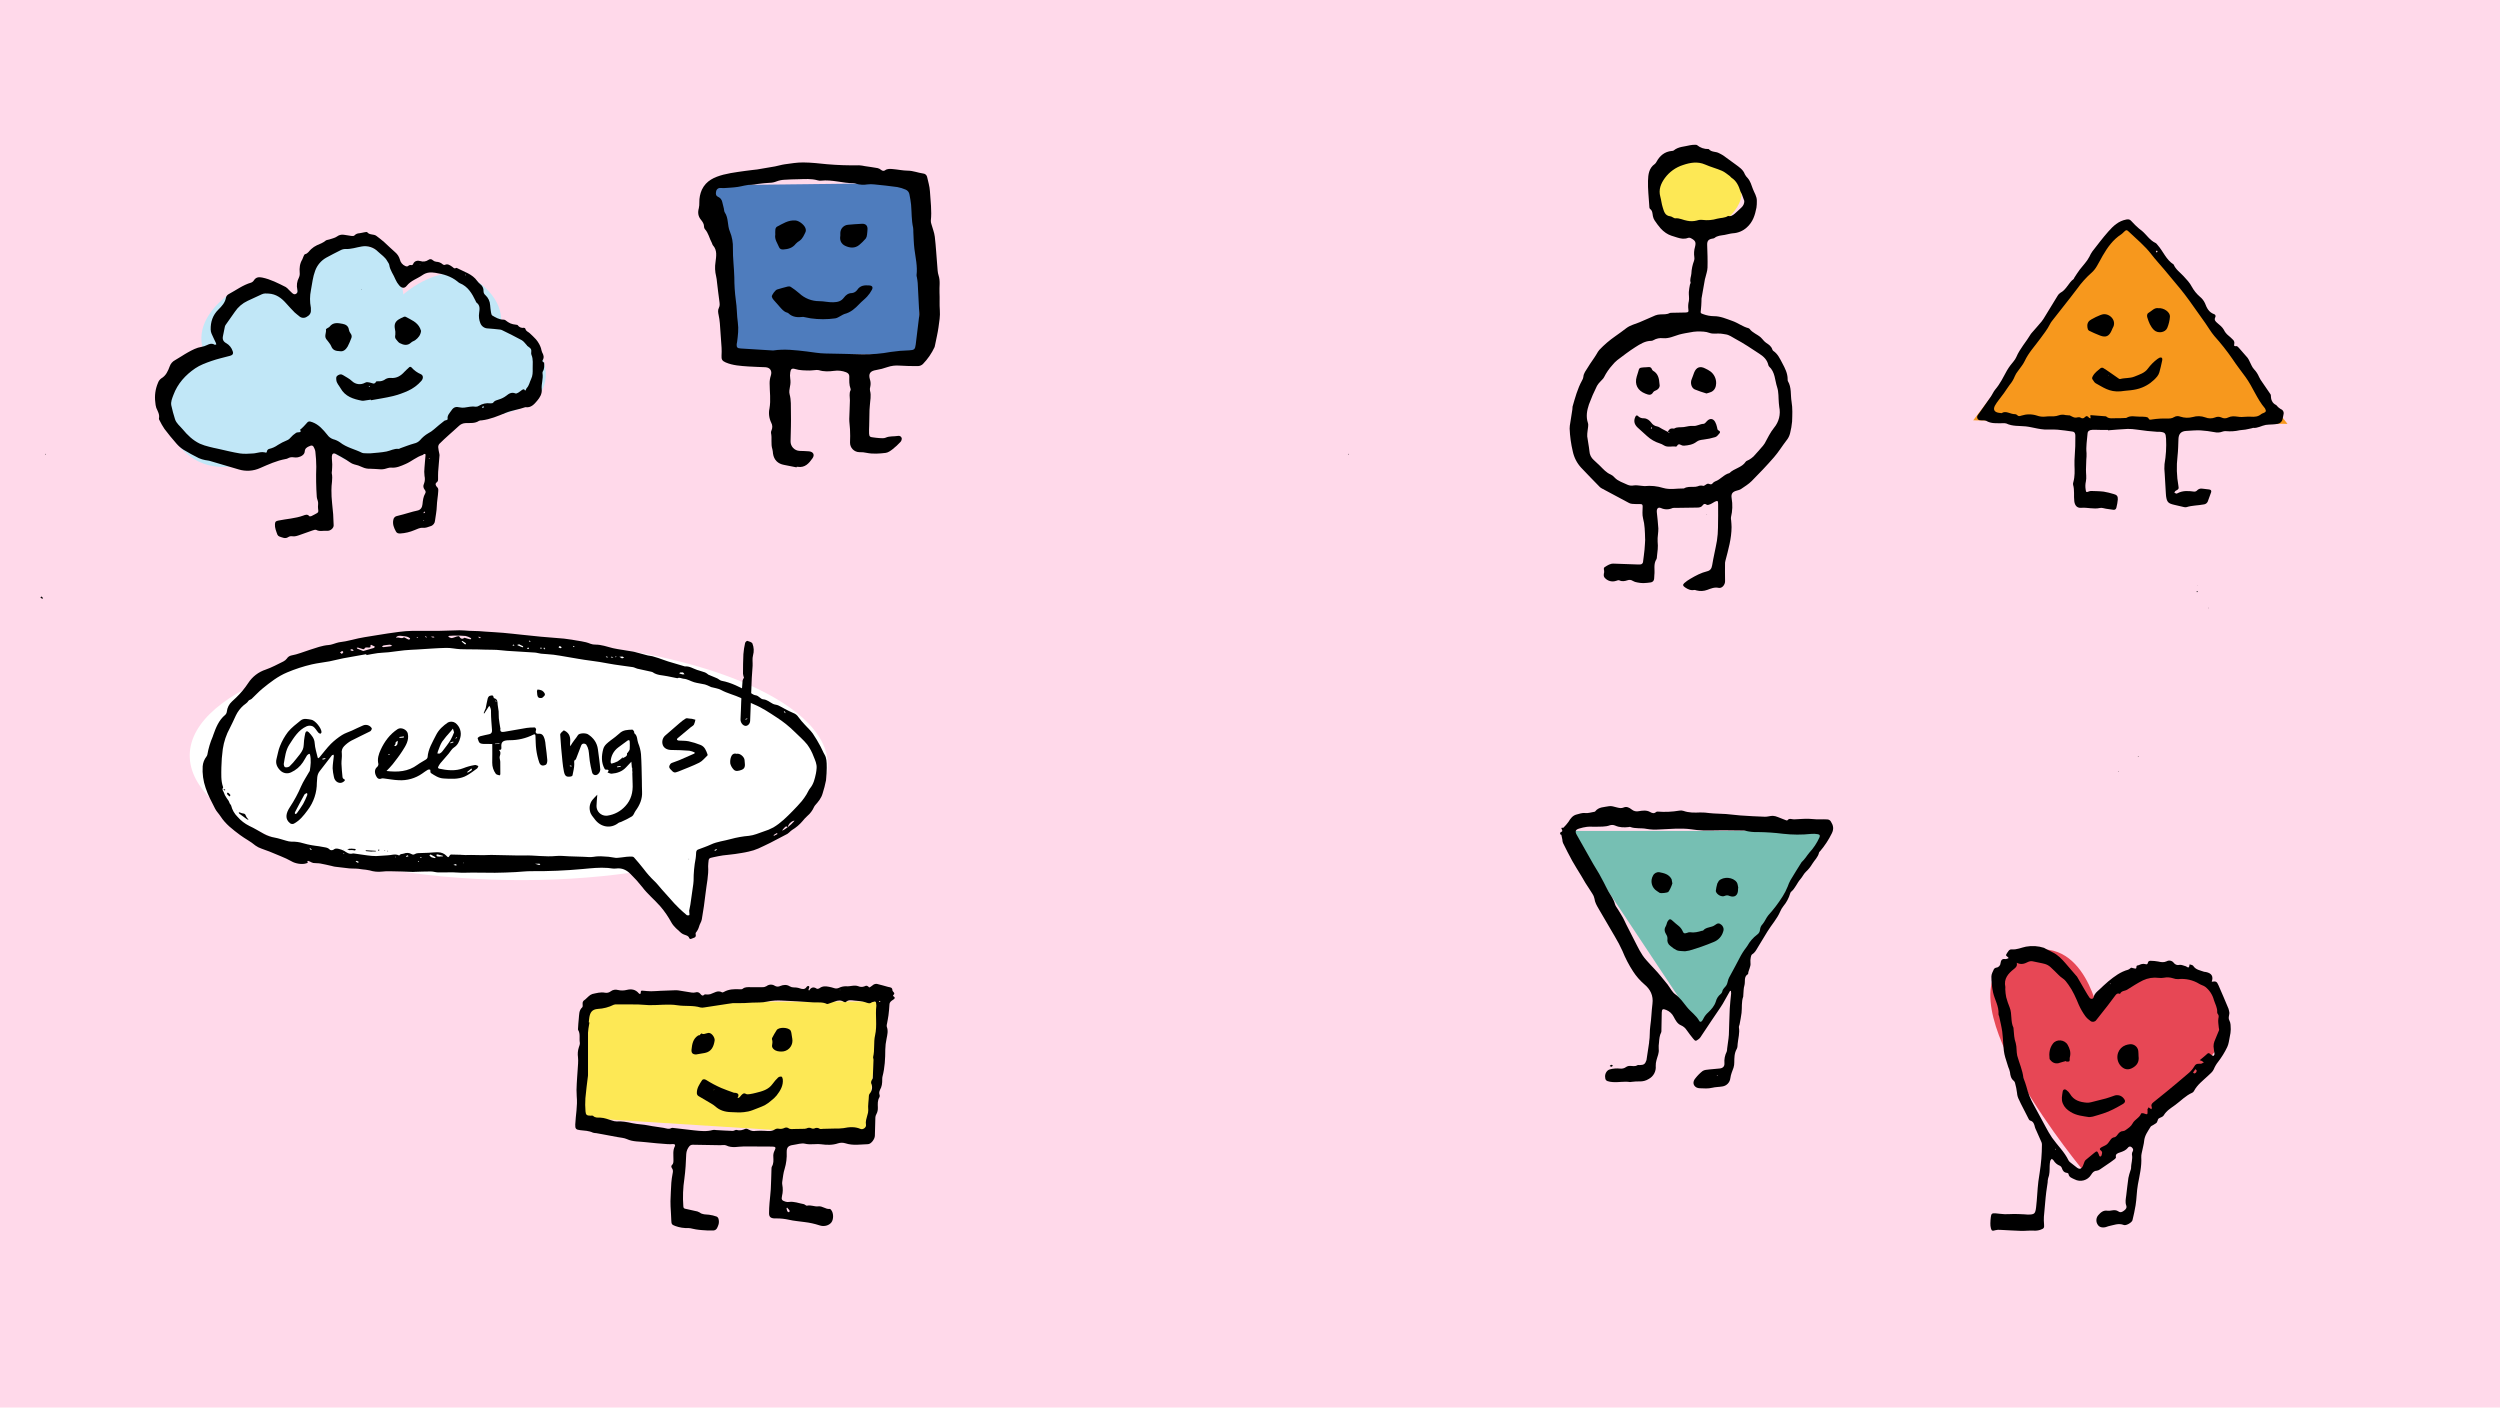 <?xml version="1.0" encoding="UTF-8"?><svg id="Layer_2" xmlns="http://www.w3.org/2000/svg" xmlns:xlink="http://www.w3.org/1999/xlink" viewBox="0 0 1920 1081"><defs><style>.cls-1{fill:none;}.cls-2{clip-path:url(#clippath);}.cls-3{fill:#f7981d;}.cls-4{fill:#fff;}.cls-5{fill:#ffd9ea;}.cls-6{fill:#e74755;}.cls-7{fill:#fde855;}.cls-8{fill:#c1e7f7;}.cls-9{fill:#76bfb3;}.cls-10{fill:#4e7cbd;}.cls-11{clip-path:url(#clippath-1);}</style><clipPath id="clippath"><rect class="cls-1" x="1198.12" y="619.06" width="209.74" height="216.85"/></clipPath><clipPath id="clippath-1"><rect class="cls-1" x="155.73" y="483.17" width="479.46" height="240.29" transform="translate(-10.2 6.81) rotate(-.97)"/></clipPath></defs><g id="Layer_1-2"><rect id="Rectangle_6" class="cls-5" width="1920" height="1081"/><g id="Group_27"><path id="Path_6" class="cls-7" d="m1294.53,121.94s-28.46,11.36-21.8,34.17c6.65,22.81,48.81,15.94,48.81,15.94,0,0,31.21-20.76,6.51-40.67s-33.51-9.44-33.51-9.44"/><g id="Group_9"><path id="Path_10" d="m1263.46,414.28c-.15-6.38-.29-11.29-1.59-16.18-.75-2.84-.35-6-.31-9.02.02-1.4-.32-1.99-1.82-1.94-2.04.06-4.1-.02-6.14-.16-.84-.05-1.67-.27-2.42-.65-6.94-3.67-13.87-7.37-20.78-11.11-.65-.32-1.24-.73-1.77-1.23-4.81-4.93-9.64-9.85-14.36-14.87-3.19-3.49-5.38-7.77-6.36-12.4-1.38-5.77-2.19-11.66-2.42-17.59.02-1.45.18-2.89.47-4.31.52-3.46,1.1-6.91,1.62-10.37,0-.73.06-1.45.15-2.17,1.99-6.85,3.8-13.77,7.29-20.09.51-.81.85-1.71.99-2.66.19-2.97,2.06-4.99,3.48-7.38,2.13-3.59,4.72-6.85,6.83-10.43.54-1.07,1.2-2.07,1.98-2.99,3.74-3.95,7.88-7.49,12.36-10.58,2.9-1.96,5.68-4.12,8.48-6.21,2.97-2.21,6.54-3.01,9.87-4.37,4.15-1.69,8.18-3.64,12.31-5.35,1.23-.46,2.52-.71,3.83-.75,2.41-.14,4.85.17,7.12-1.02.57-.2,1.18-.28,1.78-.23,3.49-.08,6.98-.11,10.47-.21,2-.06,2.51-.51,2.15-2.39-.28-2.15-.15-4.33.38-6.44.39-2.22-.14-4.58-.02-6.87.17-1.91.45-3.8.85-5.68.1-.59.65-1.24.5-1.7-.75-2.36.41-4.49.59-6.71.14-3.39.83-6.73,2.04-9.9.34-.91.42-1.9.23-2.86-.4-2.64-.22-5.33.54-7.89.89-3.54.26-4.75-2.9-6.49-.8-.54-1.81-.64-2.7-.29-2.73.99-5.35.5-8.13-.37-3.01-.94-6.06-1.69-8.67-3.5-1.5-1.02-2.86-2.21-4.07-3.57-1.65-1.93-3.18-3.96-4.57-6.08-.66-1.01-1.11-2.15-1.33-3.35-.36-1.99-.22-4.04-2.19-5.49-.57-.42-.54-1.79-.59-2.73-.39-6.28-1.14-12.58-.96-18.85.14-4.72.66-9.73,5.22-12.89.55-.45.99-1.02,1.29-1.66,2.57-4.71,6.23-7.84,11.77-8.37.48.03.96-.08,1.39-.3,3.65-3.12,8.35-2.95,12.63-4.08,1.31-.25,2.63-.37,3.96-.35.48-.07.97.02,1.4.26,2.44,2.03,5.54,3.1,8.71,3.01.12,0,.29,0,.35.08,2.03,2.5,5.38,1.68,7.84,3.09,1.04.6,2.19,1.04,3.17,1.73,3.14,2.21,6.24,4.47,9.32,6.78,2.86,2.14,5.98,4.03,7.32,7.69.54,1.08,1.27,2.06,2.15,2.89,2.12,2.43,2.93,5.45,4.01,8.38,1.12,3.02,3.13,5.74,3.05,9.15.05,1.74-.05,3.48-.29,5.21-1.12,5.71-2.68,11.01-7.43,15.23-2.94,2.68-6.71,4.26-10.68,4.47-2.15.18-4.25.89-6.39,1.26-2.69.47-5.51.46-7.78,2.39-.53.29-1.12.45-1.72.47-2.99.53-3.95,1.9-3.85,4.89.2,5.78.43,11.56.26,17.33-.07,2.61-1.08,5.18-1.66,7.76-.08.35-.25.69-.31,1.05-.89,4.98-1.79,9.97-2.64,14.96-.05.72-.06,1.44-.04,2.17-.13,2.27-.15,4.55-.47,6.79-.31,2.17-.25,2.36,1.88,3.07,2.58.96,5.3,1.48,8.05,1.52,5.05-.07,9.56,2.02,14.25,3.65,4.32,1.5,7.92,4.4,12.33,5.56.35.09.67.28.91.56,2.24,3.02,5.91,4.14,8.6,6.54.88.78,1.57,1.78,2.39,2.63.55.59,1.16,1.12,1.82,1.58,1.94,1.27,3.83,2.55,4.61,4.91.13.47.39.89.76,1.2,3.51,2.33,5.15,6.08,7,9.55,2.03,3.79,4.06,7.71,4.06,12.23-.06.48,0,.97.17,1.43,2.97,4.93,1.94,10.62,2.85,15.93.84,4.95.57,10.13.39,15.19-.27,2.98-.78,5.93-1.51,8.82-.5,2.13-1.49,4.11-2.9,5.77-3.24,4.21-6.01,8.79-9.49,12.79-5.47,6.3-11.25,12.36-17.13,18.28-2.36,2.37-5.33,4.16-8.12,6.08-1.03.61-2.15,1.03-3.32,1.27-3.3.86-4.5,2.4-3.96,5.77.85,4.88.67,9.88-.51,14.69-.08.84-.03,1.69.15,2.51.11,1.67.31,3.35.31,5.02-.04,8.92-2.52,17.41-4.74,25.94-.15.46-.24.94-.27,1.43-.02,4.73-.11,9.45.02,14.18.07,2.67-2.29,5.71-4.94,5.14-3.28-.71-5.97.55-8.76,1.56-2.62.97-5.48,1.12-8.19.42-.55-.24-1.14-.37-1.74-.38-2.72.56-4.9-.48-7.07-1.94-1.62-1.1-2.04-2-.65-3.29,1.44-1.28,3.02-2.4,4.71-3.35,4.07-2.39,8.23-4.63,12.89-5.75,2.33-.56,3.42-2.05,3.83-4.6,1.01-6.32,2.59-12.55,3.67-18.86.52-3.35.79-6.73.82-10.12.14-6.06.12-12.12.09-18.19-.01-2.42-.4-2.64-2.54-1.66-1.09.5-2.03,1.34-3.13,1.79-.96.39-2.42.99-3.01.57-1.47-1.04-2.31-.84-3.26.5-1.03,1.45-2.59,1.63-4.22,1.65-5.45.07-10.89.14-16.33.23-.84-.1-1.7-.06-2.53.13-2.76,1.28-5.95,1.3-8.73.05-2.45-1.07-3.63.46-3.3,3.36.46,4.08.87,8.18,1.15,12.28,0,1.57-.11,3.14-.31,4.7-.24,1.8-.33,3.62-.24,5.43.47,3.91-.09,7.74-.55,11.58.03.61-.08,1.21-.31,1.78-2.58,3.85-1.12,8.23-1.67,12.33-.13.95,0,1.94-.17,2.88-.1,1.39-1.16,2.53-2.54,2.71-1.89.29-3.8.47-5.72.54-1.57-.01-3.14-.19-4.68-.52-1.18-.16-2.31-.55-3.34-1.13-1.2-.85-2.74-1.06-4.12-.54-2.08.68-4.17,1.15-6.35.05-.59-.29-1.62.13-2.39.39-3.29,1.16-6.95.07-9.08-2.7-.31-.51-.48-1.1-.47-1.7.03-.73.14-1.45.32-2.15.29-1.37-.99-3.17.55-4.08,2.04-1.22,4.07-2.69,6.68-2.58,6.03.23,12.07.43,18.1.64.73.02,1.45.02,2.18,0,1.22.09,2.28-.82,2.38-2.03,0-.06,0-.12,0-.17.37-3.12.85-6.23,1.14-9.36.28-3.01.38-6.04.48-7.65m13.75-154.56c-2.55-.31-5.13.21-7.35,1.5-.51.32-1.1.51-1.71.54-4.74.01-8.58,2.5-12.31,4.87-4.76,3.03-9.25,6.5-13.76,9.9-1.41,1.14-2.69,2.43-3.82,3.85-2.53,2.77-4.66,5.88-6.35,9.23-.57,1.26-1.84,2.19-2.77,3.3-1.03,1.01-1.93,2.14-2.67,3.38-2.34,4.65-4.41,9.43-6.2,14.31-1.52,4.55-2.43,9.29-.78,14.24.6,1.79-.13,4.02-.27,6.05-.22,1.4-.31,2.82-.27,4.24.47,3.82,1.35,7.6,1.7,11.44.15,2.56,1.32,4.95,3.24,6.64,1.62,1.46,3.23,2.93,4.78,4.47,2.57,2.55,4.91,5.35,8.41,6.79,1.09.53,2.06,1.29,2.84,2.22,2.73,2.94,6.54,3.91,9.96,5.59,1.53.68,3.24.86,4.89.51,1.97-.3,4.06.18,6.1.33.7.13,1.41.2,2.13.2,4.83-.5,9.71-.01,14.35,1.44,5.21,1.53,10.59.27,15.89.36,2.3-1.45,4.88-1.16,7.41-1.22,1.09.04,2.18-.11,3.22-.44,1.29-.61,2.76-.73,4.14-.34.88.24,2.12-1.27,3.31-1.6,1.24-.35,2.68,1.38,3.95-.35.52-.68,1.22-1.19,2.02-1.49,4.05-1.4,6.62-5.31,10.87-6.34,3.63-3.68,9.52-4.13,12.53-8.77.46-.71,1.68-.91,2.48-1.44,1.25-.72,2.42-1.58,3.48-2.56,2.54-2.69,4.92-5.52,7.35-8.31.48-.54.89-1.12,1.25-1.74,2.25-4.07,4.18-8.28,7.17-11.99,3.74-4.44,5.22-10.35,4.01-16.03-.15-.96-.26-1.92-.31-2.89-.38-4.1-.04-8.43-1.31-12.23-1.79-5.37-1.47-11.67-6.2-15.92-.32-.37-.53-.82-.61-1.3-.9-3.81-3.46-6.26-6.59-8.32-6.16-4.07-12.27-8.18-18.81-11.67-2.45-1.31-4.61-3.07-7.48-3.41-1.31-.16-2.6-.5-3.91-.58-2.78-.18-5.82.44-8.28-.5-3.1-1.19-6.13-1.07-9.21-1.15-2.04.08-4.07.34-6.07.77-1.19.17-2.38.37-3.55.62-1.53.31-3.07.59-4.56,1.03-4.05,1.19-7.91,3.18-12.32,2.76m62.36-105.4c-.64-1.78-1.26-3.57-1.94-5.33-.26-.67-.77-1.25-.99-1.93-1.32-4.19-3.02-8.1-6.94-10.58-.5-.31-.78-.95-1.27-1.29-1.97-1.39-3.83-3.07-6-4.01-4.21-1.81-8.71-2.96-12.91-4.81-5.81-2.56-11.52-1.49-17.02.36-5.59,1.78-10.47,5.28-13.95,10.01-3.03,4.2-5,8.85-3.48,14.31.74,2.67.96,5.5,1.82,8.13.98,3.01,1.57,6.49,5.86,6.94,1.36.14,2.69,1.65,3.94,1.54,3.25-.3,5.98,1.42,9.03,1.87,2.46.52,5,.46,7.43-.17,1.36-.47,2.81-.64,4.24-.48,3.82.5,7.7.18,11.39-.93,2.77-.71,5.79-.46,8.32-2.11,2.18.62,3.77-.62,5.25-1.84,1.76-1.44,3.31-3.13,5.02-4.64,1.44-1.27,2.25-3.11,2.21-5.03"/><path id="Path_11" d="m1311.02,394.91c-.04.08-.06.21-.12.23s-.16-.06-.24-.1c.04-.08.06-.21.12-.23s.15.06.24.1"/><path id="Path_12" d="m1280.87,331.79q1.09-2.99,3.89-2.72c.35.04.8.2,1.05.05,2.33-1.42,4.97-.79,7.45-1.15,2.36-.35,4.77-1.1,7.07-.86,2.93.3,5.22-1.57,8.02-1.6.91-.01,1.87-1.34,2.68-2.19,2.13-2.22,4.65-2.03,6.19.7.67,1.27,1.17,2.62,1.46,4.03.25,1.05.12,2.17,1.4,2.69.65.2,1.02.88.82,1.53-.07.22-.19.41-.36.56-.94,1.08-1.93,2.46-3.18,2.85-2.96.92-6,1.56-9.08,1.92-1.96.24-3.74.44-5.38,1.72-2.77,2.17-6.15,2.69-9.53,2.96-.84.06-1.68-.14-2.41-.56-1.31-.8-2.21-.68-2.97.67-.16.29-.59.67-.82.63-3.12-.6-6.46.93-9.44-1.07-.91-.59-1.9-1.05-2.93-1.38-3.69-1.14-7.09-3.1-9.93-5.72-2.36-2.25-4.9-4.31-7.25-6.56-2.61-2.5-3.08-5.22-1.65-8.23.44-.93,1.2-1.44,1.96-.59,1.18,1.23,2.84,1.89,4.54,1.78,2.54.08,4.29,1.52,5.73,3.38,1.02,1.51,2.61,2.54,4.4,2.85,1.35.22,2.57,1.24,3.85,1.91,1.49.78,2.98,1.55,4.47,2.33.15.18.31.34.49.5.17.14.37.27.57.36.06.03.18-.08.26-.12-.21-.22-.45-.43-.7-.6-.22-.07-.46-.1-.69-.08m-12.02-3.26c-.21-.17-.37-.29-.53-.42-.2.25-.36.52-.49.82-.03.07.38.28.58.43.15-.28.29-.56.44-.83"/><path id="Path_13" d="m1274.52,295.08c.49,1.99-.58,3.98-3.43,5.04-.58.2-1.08.57-1.43,1.08-1.61,2.82-3.58,2.06-6.03,1.11-5.89-2.28-8.43-7.03-6.62-13.11.34-1.16.75-2.3,1.07-3.46.88-3.26.86-3.28,4.27-3.6,1.08-.1,2.19-.01,3.25-.19,1.53-.25,2.58.14,3.11,1.69.16.46.47.85.88,1.12,3.66,2.08,4.65,5.51,4.93,10.33"/><path id="Path_14" d="m1310.54,302.18c-3.06-.88-6.07-1.93-9.02-3.13-2.62-1.21-3.5-5.12-2.31-7.81.72-1.64,1.21-3.38,1.86-5.05,1.67-4.21,4.62-5.3,8.58-3.19,1.43.64,2.8,1.43,4.08,2.34,2.8,2.18,4.39,5.57,4.27,9.12-.08,2.67-1.05,5.21-3.73,6.52-1.21.49-2.45.89-3.72,1.21"/></g></g><g id="Group_22"><path id="Path_5" class="cls-8" d="m229.47,254.28s-13.62-63.49,31.94-67.22c45.56-3.73,48.33,39.06,48.33,39.06,0,0,31.81-28.42,56.78-10.26,24.97,18.16,17.31,37.2,17.31,37.2,0,0,26.65-3.08,34.06,25.45,11.21,43.15-54.17,41.11-63.3,44.77-9.13,3.66-37.9,34.14-65.16,35.6-27.26,1.47-55.14-29.49-55.14-29.49,0,0-55.88,51.69-92.46,17.66-36.58-34.03-4.53-70.52,16.25-74.2,0,0-14.08-20.44,14.76-44.58,28.84-24.14,60.2,8.78,60.2,8.78"/><g id="Group_14"><path id="Path_15" d="m417.89,278.51c.11,2.3.32,4.61-.99,6.72-.24.43-.32.92-.25,1.41.69,4.14-1,8.19-.61,12.24.36,3.69-1.49,6.49-3.45,8.82-2.2,2.63-4.77,5.72-9.09,5-4.98,1.8-10.28,2.38-15.26,4.42-5.87,2.4-11.79,4.93-18.2,5.71-.73-.04-1.46.08-2.13.35-3.15,2.16-6.76,1.62-10.2,1.75-2.05.03-4.01.87-5.45,2.34-2.43,2.31-5.01,4.47-7.49,6.73-2.48,2.26-5,4.51-7.36,6.91-.6.73-.91,1.66-.86,2.6.18,1.65.46,3.29.84,4.9.1.35.16.71.17,1.07-.35,4.3-.75,8.59-1.06,12.89-.12,1.68-.04,3.38-.07,5.07-.02,1.16.18,2.19-1.16,3.13-1.26.88-.63,2.57.36,3.46,1.12.99,1,1.96.94,3.23-.19,3.86-1,7.68-1.1,11.47s-.9,7.37-1.37,11.05c-.09,2-1.43,3.72-3.34,4.3-2.02.68-3.88,1.53-6.27,1.29-1.99-.2-4.16,1.01-6.18,1.78-3.45,1.47-7.12,2.34-10.86,2.57-1.56.05-2.64-.2-3.35-1.49-1.54-2.76-2.72-5.61-2.04-8.92.19-1.6,1.45-2.87,3.05-3.07,3.04-.67,6.02-1.63,9.03-2.46,2.08-.57,4.14-1.23,6.25-1.62,2.79-.51,3.83-2.5,4.08-4.88.3-2.91.56-5.76,2.11-8.34.69-1.13.17-2.09-.52-2.99-1.02-1.25-1.19-2.99-.44-4.42.75-1.91.89-4.01.41-6-.27-2.15-.27-4.32-.02-6.47.19-3.13.56-6.26.8-9.39.09-1.16-.43-1.39-1.55-.73-.2.12-.33.41-.54.48-4.88,1.45-8.68,4.99-13.25,6.94-3.48,1.49-7.03,3.2-11.14,2.77-1.58-.16-3.25.7-4.89,1.03-.93.21-1.88.31-2.83.3-2.76-.11-5.52-.44-8.28-.46-2.06.1-4.11-.31-5.98-1.18-2.06-1-4.22-1.74-6.46-2.22-2.12-.52-3.94-2.24-5.92-3.4-2.71-1.57-5.38-3.22-8.18-4.61-1.71-.85-2.81-.12-2.91,1.89-.11,2.04.25,4.1.28,6.16.02,1.66-.13,3.33-.22,5-.13.59-.17,1.19-.15,1.79.97,4.37-.39,8.67-.25,12.99-.02,3.35.15,6.7.51,10.03.7,5.64,1.1,11.32,1.2,17,.08,2.17-2.59,4.47-5.11,4.2-2.72-.28-5.52.83-8.21-.65-.73-.4-2.09.12-3.09.45-3.21,1.07-6.37,2.26-9.56,3.38-1.94.68-3.84,1.39-6.01,1.02-.97-.14-1.95.06-2.79.57-2.45,1.68-4.64.34-6.88-.37-.69-.25-1.25-.76-1.55-1.43-.93-2.61-2.09-5.19-1.89-8.07.13-1.96.65-2.34,2.63-2.75,6.36-1.32,12.94-1.58,19.12-3.83,1.54-.56,3.22-1.33,4.65.47.21.26,1.15.11,1.65-.09.89-.39,1.75-.84,2.58-1.33,2.96-1.54,2.87-1.52,2.46-4.72-.19-1.46.2-3.01.04-4.48-.15-1.41-.9-2.76-1-4.16-.53-7.72-.66-15.46-.38-23.19-.02-3.87-.26-7.74-.71-11.58-.09-.72-.29-1.43-.58-2.1-1.1-2.84-1.96-3.2-4.64-1.85-1.59.8-2.76,1.53-2.96,3.93-.19,2.35-2.73,3.82-5.22,4.34-1.08.19-2.18.2-3.25.03-1.56-.3-3.17-.02-4.54.79-.54.28-1.12.46-1.72.52-6.84,1.24-13.12,4.13-19.41,6.87-5.2,2.39-11.11,2.78-16.58,1.1-7.52-2.24-15.05-4.47-22.59-6.66-1.04-.3-2.17-.26-3.22-.53-1.65-.32-3.27-.82-4.82-1.49-3.99-2.03-7.97-4.11-11.77-6.46-2.03-1.31-3.86-2.91-5.42-4.74-3.19-3.63-6.27-7.37-9.18-11.24-1.41-2.11-2.68-4.31-3.78-6.59-.29-.39-.46-.87-.46-1.35.71-3.11-.92-5.58-2.04-8.24-.42-1.39-.67-2.83-.75-4.28-.66-5.03.04-10.15,2.03-14.82.46-1.39,1.34-2.61,2.53-3.48,3.69-2.12,5.16-5.68,6.51-9.29.72-2.06,2.2-3.76,4.15-4.76,3.35-1.86,6.49-4.12,9.85-5.97,3.3-1.81,6.63-3.63,10.46-4.22,1.44-.24,2.83-.7,4.13-1.35,1.95-.95,3.79-1.58,5.85-.31.29.18.87-.1,1.31-.16-.03-.35-.09-.69-.2-1.02-1.12-2.41-2.33-4.78-3.38-7.22-.43-1-.67-2.06-.7-3.15-.16-5.93,1.58-11.16,5.9-15.42,2.68-2.64,5.22-5.37,5.89-9.36.29-1.04,1-1.93,1.95-2.45,5.73-3.03,10.94-7.07,17.3-8.89.89-.33,1.64-.94,2.14-1.74,1.58-2.47,3.72-2.7,6.34-2.17,6.5,1.33,12.29,4.38,18.13,7.3.9.61,1.71,1.34,2.4,2.17.7.67,1.37,1.37,2.08,2.02.99.92,2,1.9,3.5.98,1.27-.78,1.16-1.96.91-3.22-.72-3.1-.29-6.36,1.2-9.17.55-1.19.77-2.51.62-3.82-.3-3.6.05-7,1.99-10.15.41-.87.77-1.77,1.08-2.68.25-.52.61-1.28,1.04-1.37,2.27-.5,3.15-2.54,4.67-3.86,1.33-1.23,2.85-2.24,4.49-3.02,2.34-1,4.68-1.85,6.68-3.54.67-.56,1.8-.55,2.7-.86,2.04-.72,4.32-1.1,6.01-2.31,1.44-1.1,3.26-1.58,5.06-1.34,2.04.22,4.05.7,6.09.94.73.09,1.81.07,2.19-.36,1-1.07,2.39-1.7,3.85-1.72,1.2-.12,2.37-.51,3.57-.69.83-.12,2.14-.47,2.44-.09,1.84,2.34,4.96,1.23,7,2.79,2.01,1.54,4.05,3.04,5.94,4.72,2.89,2.57,5.57,5.38,8.52,7.86,1.77,1.48,3.05,3.47,3.65,5.7.51,2.16,2.01,3.96,4.05,4.85.95.4,1.76.62,2.63-.29.5-.4,1.16-.57,1.79-.46.63.27,1.36-.03,1.63-.67.02-.05.04-.11.06-.16,1.08-2.57,3.71-2.76,5.51-2.2,2.07.72,4.35.4,6.14-.85,1.05-.9,2.63-.78,3.53.27,0,0,0,0,0,0,.72.63,1.63,1.02,2.59,1.11,1.83.05,3.58.76,4.94,1.98.42.39.99.56,1.55.46,2.31-1.18,4.01.27,5.66,1.35.99.65,1.58,1.88,3.03.96.23-.07.49-.05.7.08,5.44,2.92,11.75,4.49,15.57,9.96.64.88,1.4,1.67,2.24,2.36,1.7,1.24,2.67,3.24,2.58,5.34-.05,1.22.49,2.4,1.45,3.16,2.16,1.99,3.47,4.74,3.64,7.68.15,1.81.33,3.62.64,5.41.16.91.39,2.2,1.03,2.57,2.55,1.48,5.13,3.04,8.24,3.13.56-.05,1.12.06,1.62.32,3.28,2.54,4.67,3.16,8.55,3.62.35.04.86.04,1.02.26,1.07,1.63,3.02,2.45,4.93,2.07.47.06.88.36,1.08.8.33,1.86,2.07,2.23,3.18,3.26,1.67,1.55,3.35,3.11,4.88,4.79.94,1.1,1.77,2.3,2.46,3.58.57,1.04,1.05,2.12,1.42,3.25.21,1.06.49,2.11.86,3.13,1.11,2.01,1.77,3.89.41,6.1-.58.94.4,1.49,1.19,1.88l-.07-.06Zm-179.13-42.3c0,.98-.03,1.35,0,1.71.29,2.71-1.26,4.41-3.38,5.52-1.85,1.09-4.21.8-5.73-.72-1.07-.98-2.35-1.73-3.36-2.76-2.29-2.33-4.51-4.71-6.68-7.17-3.56-4.03-7.64-6.96-13.26-7.32-1.85-.12-3.58-.28-5.31.55-3.6,1.72-7.22,3.39-10.87,5.04-3.98,1.85-7.37,4.76-9.8,8.41-2.34,3.36-4.73,6.69-7.07,10.05-.28.39-.48.83-.59,1.3-.53,2.48-1.03,4.97-1.51,7.46-.48,2.45.35,4.13,2.65,5.34,2.32,1.35,4.05,3.52,4.85,6.08.72,1.92-.01,3.02-1.95,3.54-4.78,1.31-9.65,2.34-14.31,3.98-4.32,1.51-8.78,3.12-12.51,5.66-7.51,5.11-13.54,11.74-16.76,20.48-.96,2.59-2.16,5.25-1.59,8.06.72,3.53,1.76,7,2.81,10.45,1,3.27,3.8,5.27,5.86,7.77,3.73,4.51,7.9,8.56,13.24,11.11,2.32,1,4.73,1.79,7.19,2.37,2.2.61,4.45,1.04,6.68,1.52,5.64,1.24,11.25,2.71,16.95,3.6,3.29.51,6.73.18,10.09.01,1.77-.08,3.51-.68,5.28-.89,1.14-.21,2.31-.2,3.45.02,1.16.31,1.76.58,1.93-1,.22-.75.79-1.35,1.54-1.59,2.48-.55,4.82-1.61,6.88-3.1,2.15-1.36,4.42-2.52,6.78-3.47,1.1-.41,2.06-1.11,2.79-2.03,1.26-1.46,2.72-2.72,4.33-3.76.72-.49,1.86-.35,2.81-.53,1.69-.32-.3-1.77.69-2.32.22-.1.43-.22.61-.38,1.23-1.13,2.39-2.32,3.48-3.57,1.75-2.19,2.32-2.35,4.94-1.39,5,1.85,8.28,5.76,11.47,9.68,1.09,1.58,2.67,2.76,4.49,3.38,1.88.48,3.66,1.3,5.25,2.42,5.06,4.03,11.41,5.22,16.99,8.06.8.27,1.64.37,2.48.31,1.33.1,2.67.12,4,.05,4.09-.38,8.22-.6,12.24-1.39,3.11-.61,5.96-2.44,9.33-2.01.41.05.88-.36,1.33-.52,3.52-1.24,6.99-2.63,10.57-3.63,1.75-.35,3.34-1.24,4.55-2.55,1.78-2.12,3.91-3.91,6.3-5.3,1.58-.82,3.05-1.82,4.38-3,2.57-2.3,5.28-4.44,7.98-6.58.43-.34,1.13-.31,1.66-.54.35-.15.93-.5.9-.67-.57-2.94,1.55-4.74,2.92-6.8,1.7-2.56,3.46-3,6.52-2.27,1.17.25,2.38.3,3.57.12,2.86-.38,5.66-1.16,8.61-.65.85.02,1.68-.23,2.38-.71,2.6-1.6,5.66-2.26,8.69-1.89.75.1,1.98-.05,2.29-.53,1.06-1.64,2.76-1.86,4.33-2.42,2.08-.61,4.04-1.6,5.76-2.92,1.93-1.63,4.16-2.96,7-1.71.54.23,1.51-.27,2.17-.64.94-.53,1.74-1.28,2.63-1.9.96-.68,1.94-1.21,2.55.42.23-.17.44-.37.61-.6.23-.42.27-1,.58-1.31,1.97-1.98,2.32-4.7,3.47-7.05,1.29-2.63,1.25-5.22,1.2-7.99-.08-3.57.58-7.13-.96-10.63-.53-1.2.25-2.98-.28-4.18-.5-1.13-1.95-1.83-2.98-2.72-.09-.07-.09-.24-.17-.32-1.33-1.36-2.44-3.13-4.03-4.01-4.94-2.75-10.06-5.18-15.12-7.7-.55-.26-1.14-.41-1.75-.46-3-.31-6-.65-9-.84-2.62.02-4.98-1.6-5.9-4.05-1.01-2.48-1.33-5.19-.93-7.83.36-2.85.95-5.84-1.99-7.93-.35-.25-.48-.83-.69-1.26-2.77-5.74-5.87-11.17-12.23-13.72-.64-.34-1.24-.77-1.76-1.28-4.94-4.04-10.87-5.69-16.97-6.66-3.34-.53-6.61-.52-9.86,1.75-4.01,2.79-8.9,4.15-12.16,8.28-1.76,2.23-4.04,1.76-5.85-.53-1.1-1.29-2.01-2.74-2.69-4.29-1.5-3.81-4.23-7.07-4.83-11.29-.14-1.01-1-1.91-1.5-2.87-1.63-3.1-4.61-4.9-7.05-7.22-3.27-3.36-7.99-4.87-12.61-4.05-4.17.68-8.19,2.18-12.52,1.93-1.33.01-2.63.35-3.79.99-3.69,1.81-7.33,3.73-10.95,5.69-3.94,2.22-6.96,5.79-8.49,10.05-1.78,4.68-2.29,9.85-3.23,14.84-.92,4.44-.94,9.01-.08,13.46m133.06,76.5c-.12-.26-.26-.52-.43-.75-.42.16-.82.34-1.22.54.15.25.35.75.44.73.42-.13.82-.3,1.21-.51m-45.27,80.74c-.2-.34-.3-.51-.4-.69-.32.29-.63.59-.93.91-.03.05.23.34.35.51.33-.25.66-.5.97-.73m-1.06,5.87c-.1.18-.19.37-.29.55.09.05.19.1.29.14.11-.18.2-.36.29-.54-.1-.05-.2-.09-.29-.14m4.08-47.5c-.07.18-.14.37-.2.55.17.02.35.02.52.01.05,0,.13-.24.1-.26-.13-.12-.27-.22-.42-.3m28.21-140.72l-.46-.36c-.06.17-.11.35-.14.53,0,.06.2.19.23.17.14-.1.26-.22.38-.34m-34.95-7.65c-.04-.09-.05-.23-.12-.26s-.18.05-.27.08c.04.09.06.22.12.26s.18-.05.26-.08"/><path id="Path_16" d="m284.79,306.92c-1.53.23-3.07.49-4.6.7-.71.16-1.44.21-2.16.14-6.66-1.26-12.97-3.19-16.54-9.68-1.15-2.08-3.05-3.78-3.22-6.4-.09-1.38-.29-2.57,1.22-3.43,1.37-.78,2.47-1.14,3.98-.15,2.3,1.52,4.83,2.6,6.88,4.61,2.7,2.57,6.76,3.07,10,1.23,1.37-.79,2.49-.34,3.8-.12,1.56.25,3.44,1.87,4.67-.7.12-.26.9-.35,1.34-.29,2.17.21,4.34-.41,6.06-1.75,1.26-.69,2.7-.97,4.12-.81,4.38.33,7.53-1.69,10.3-4.76,1.04-1.15,2.28-2.13,3.38-3.23.42-.58,1.23-.71,1.82-.29.14.1.25.22.34.37,1.94,2.16,4.33,3.88,7,5.02,1.99.83,2.09,3.29.37,5.21-2.8,3.19-6.25,5.74-10.11,7.51-3.72,1.72-7.6,3.09-11.57,4.08-5.6,1.36-11.32,2.17-16.99,3.22l-.09-.48m-.78-9.73c-.04-.19-.01-.47-.14-.57s-.4-.07-.61-.1c.04.19.01.47.13.57.14.11.4.07.61.1"/><path id="Path_17" d="m261,269.71c-2.99-.14-5.35-.58-6.58-3.73-.8-2.06-2.6-3.72-3.89-5.6-1.64-2.39.24-4.93-.2-7.4-.04-.24.63-.64,1.01-.9.59-.42,1.4-.65,1.8-1.19,2.7-3.56,6.4-2.85,9.91-2.2,2.41.45,4.55,1.61,4.92,4.6.21,1.06.67,2.05,1.34,2.9.87,1.05,1.04,2.51.42,3.73-.79,2.14-1.72,4.23-2.76,6.26-1.35,2.2-3.18,4.06-5.99,3.54"/><path id="Path_18" d="m323.38,254.17c-.38,3.25-2.16,5.32-4.43,7.03-.95.72-2.28,1-3.12,1.81-2.86,2.76-5.9,2-8.85.49-1.1-.56-1.82-1.85-2.72-2.81-1.04-1.09-.9-2.25-.65-3.67.15-1.54.03-3.1-.35-4.61-.56-3.21.22-5.36,2.96-7.1,1.24-.74,2.54-1.39,3.88-1.95.43-.21.92-.24,1.38-.09,4.19,2.29,8.84,4.02,11.1,8.74.31.7.58,1.42.81,2.14"/></g></g><path id="Path_19" d="m277.31,222.39c.04-.09.07-.23.14-.26s.17.07.26.11c-.04.09-.07.24-.13.26s-.17-.07-.27-.11"/><g id="Group_25"><path id="Path_1" class="cls-7" d="m676.19,769.22l-10.77,103.1-218.26-13.83,5.58-89.09,223.45-.18Z"/><g id="Group_13"><path id="Path_24" d="m620.92,759.99c.25-.54.45-1.1.61-1.68.06-.34-.05-.69-.28-.94-.31-.16-.67-.17-.99-.04-.34.14-.62.38-.82.68-1.25,2.01-3.2,1.72-4.86,1.14-1.57-.58-3.23-.85-4.9-.81-1.09.02-2.17-.26-3.11-.82-2.42-1.54-4.88-1.23-7.29-.3-1.29.68-2.84.66-4.11-.06-1.96-1.36-4.58-1.29-6.46.18-.93.55-1.99.83-3.07.8-3.14.09-6.28-.03-9.42,0-2.03.02-4.09-.24-5.88,1.28-.53.45-1.62.35-2.45.32-4.13-.18-8.19-.09-11.93,2.05-.4.23-1.06.51-1.35.35-3.43-1.95-6.13.45-9.09,1.38-.81.19-1.63.27-2.46.26-.7.04-1.71-.31-2.05.04-1.51,1.55-2.34.4-3.22-.62-.83-1.09-2.27-1.52-3.57-1.06-.93.24-1.91.29-2.86.16-3.44-.5-6.87-1.12-10.31-1.66-.83-.12-1.68-.16-2.52-.13-3.74.12-7.48.26-11.21.42-2.41.1-4.83.35-7.24.35-2.04,0-4.08-.23-6.12-.42-1.06-.1-1.94-.27-1.86,1.32.06,1.29-.76,1.58-1.55.64-2.5-2.96-5.62-3.46-9.15-2.59-2.23.59-4.58.61-6.83.07-1.9-.55-3.95-.17-5.52,1.02-1.25,1-2.89,1.39-4.46,1.07-3.32-.67-6.48.34-9.65.99-1.11.39-2.13,1.03-2.96,1.86-1.11.89-2.02,2.08-3.2,2.86-.94.58-1.45,1.65-1.33,2.74.01.94.23,2.29-.28,2.76-2.7,2.45-2.3,5.73-2.67,8.79-.3,2.52-.41,5.06-.58,7.59-.07.36-.03.72.1,1.06,1.86,3.01.71,6.43,1.29,9.61.22,1.2-.38,2.61-.8,3.85-.77,2.41-.97,4.97-.61,7.48.35,3.2-.08,6.48-.26,9.73-.19,3.48-.55,6.96-.69,10.45-.23,3.26-.24,6.54-.02,9.8.72,7.3-.81,14.44-1.13,21.66-.14,3.22.54,4,3.74,4.34,3.34.36,6.75.43,9.89,1.93.81.23,1.65.35,2.5.36,1.53.26,3.05.55,4.57.83,3.9.72,7.81,1.43,11.71,2.18,2.46.47,5.1.58,7.32,1.6,4.67,2.14,9.64,1.73,14.47,2.34,5.49.69,11.02,1.04,16.54,1.48,1.44.1,2.89.08,4.33-.04,1.42-.1,1.95.69,1.41,1.74-1.67,3.23-1.03,6.64-1.07,10-.01,1.58.2,3.1-1.13,4.36-.86.82-.46,1.81.13,2.64.95,1.35.59,2.73.32,4.19-.44,2.24-.75,4.5-.94,6.77-.31,4.7-.47,9.4-.66,14.11-.05,1.33,0,2.67.07,3.99.18,3.62.46,7.24.57,10.86.09,2.83.39,3.25,2.97,4.24,3.29,1.22,6.8,1.77,10.31,1.61,1.07.06,2.14.24,3.17.53.82.15,1.63.39,2.46.5,1.53.21,3.06.45,4.6.53,2.99.31,6,.4,9,.27,2.54-.24,3.14-2.83,3.83-4.82.31-1.3.29-2.66-.06-3.95-.18-.81-.7-1.5-1.44-1.88-1.91-.69-3.9-1.17-5.92-1.43-2.5-.27-5.03.01-7.23-1.76-1.05-.61-2.22-1-3.42-1.13-2.56-.61-5.13-1.18-7.7-1.72-1.04-.22-1.24-.89-1.33-1.84-.54-7.1-.27-14.25.81-21.29.81-6.23,1.23-12.53,1.42-18.81.13-2.29,1.02-4.47,2.53-6.19.66-.65,1.56-1.01,2.48-1,7.01.05,14.03.22,21.05.36,1.58.03,3.4-.44,4.68.19,4.57,2.27,9.21.74,13.82.75,7.14.01,14.29.04,21.43.11,2.65.03,3.12.71,1.86,3.06-.78,1.5-1.12,3.19-.97,4.87.11,2.52.33,5.09-1.11,7.42-.24.56-.35,1.17-.3,1.78-.18,5.2-.26,10.41-.54,15.6-.19,3.5-.69,6.98-.96,10.47-.21,2.66-.38,5.32-.37,7.99,0,2.64,1.11,3.72,3.71,3.96.72.07,1.45.01,2.18.02,3.14,0,6.28.34,9.34,1.03,3.98.94,8.12,1.2,12.18,1.79,3.83.46,7.6,1.29,11.26,2.49,3.51,1.24,7.31.19,9.18-2.21,1.82-2.33,1.77-7.27-.12-9.53-.3-.36-.77-.92-1.09-.87-3.21.48-5.55-2.43-8.93-1.95-2.76.39-5.6-1.3-8.6-.52-.68.17-1.61-1.05-2.49-1.2-3.77-.64-7.4-2.26-11.37-1.66-.96.11-1.93.01-2.84-.3-2.62-.86-3.05-1.57-2.46-4.31.71-2.83.78-5.78.21-8.64-.16-.83-.16-1.69,0-2.52.52-3.22.78-6.55,1.8-9.62,1.26-4.16,1.8-8.51,1.59-12.85-.05-3.82,1.29-5.07,5.17-5.59,2.98-.4,6.17-1.57,8.91-.91,4.2,1.02,8.28-.11,12.45.44,4.13.54,8.63.77,12.92-.74,1.86-.59,3.85-.59,5.71,0,5.74,1.89,11.51.83,17.26.66,2.47-.08,5.27-3.98,5.3-6.51.05-4.68.19-9.36.38-14.04.05-.85.3-1.67.73-2.41.88-1.6,1.29-3.41,1.18-5.24-.07-2.64-.32-5.31,1.16-7.74.31-.53.39-1.17.23-1.76-.87-2.21.21-3.91,1.1-5.8.49-1.33.77-2.74.82-4.16.16-1.43-.1-2.95.26-4.32,1.8-6.84,2.12-13.8,2.14-20.81.07-2.76.39-5.5.98-8.2.57-2.92,1.42-6.15.15-9.27-.12-.79-.05-1.59.2-2.34.36-2.14.85-4.26,1.12-6.41.35-2.76.59-5.53.76-8.31.11-1.87,1.36-2.65,2.71-3.55.93-.62,2.31-1.49.35-2.67-.21-.23-.32-.54-.29-.85,2.36-1.66-.5-2.58-.51-3.86-.04-2.33-1.84-2.15-3.29-2.54-2.89-.77-5.76-1.64-8.66-2.32-.81-.1-1.64.06-2.36.45-.82.52-1.59,1.09-2.33,1.71-.38.27-1.16.66-1.23.57-1.09-1.32-2.01-1.73-3.8-.76-1.44.52-3.02.47-4.42-.14-3.23-1.26-6.35.37-9.55,0-1.93-.03-3.84.41-5.55,1.29-1.21.53-2.59.56-3.82.06-1.27-.42-2.56-.74-3.88-.98-2.42-.44-4.78-.59-6.95,1.03-.58.44-1.82.79-2.28.47-2.41-1.66-4.31-1.18-5.93,1.54-.14-.28-.27-.56-.4-.84m-168.22,25.25l-.51-.07c.14-1.31.2-2.64.43-3.94.65-3.67,2.03-6.09,6.55-6.41,4.24-.21,8.4-1.3,12.2-3.2.81-.28,1.66-.37,2.51-.27,5.45,0,10.91-.04,16.35.06,2.78.05,5.55.46,8.33.52,7.25.13,14.49-1.05,21.76.09,5.84.92,11.89-.09,17.67,1.7.95.19,1.94.18,2.89-.04,5.95-.88,11.89-1.81,17.83-2.72,1.3-.26,2.62-.45,3.94-.56,2.89-.09,5.79,0,8.68-.06,2.05-.05,4.11-.23,6.16-.34,3.83-.21,7.79.11,11.47-.76,3.91-.82,7.91-1.1,11.89-.82,7.85.3,15.69.81,23.52,1.36,3.56.25,7.24-.48,10.65,1.21.35.09.72.06,1.05-.09,1.7-.57,3.4-1.12,5.07-1.77,2.35-.92,4.62-1.25,6.9.25.41.27,1.34.39,1.59.14,1.95-1.93,4.29-1.33,6.53-1.1,2.84.29,5.79.39,8.45,1.28,1.82.6,3.23,1.39,4.94.04.35-.27.95-.2,1.39-.38,1.21-.5,1.84-.15,1.93,1.18.11.59.17,1.2.18,1.8-.93,7.57.75,15.22-.99,22.79-1.24,5.42-.15,11.12-1.49,16.58-.16.64.32,1.41.3,2.12-.14,4.68-.3,9.37-.56,14.05-.04.66-.7,1.26-.94,1.93-.32.62-.45,1.32-.35,2.01,1.3,2.67.86,5.86-1.1,8.08-.37.47-.59,1.04-.61,1.64-.08,3.67-.87,7.29-.48,11,0,1.33-.24,2.64-.69,3.89-.63,2.45-1.55,4.78-1.06,7.46.36,1.93-2.32,3.91-4.19,3.1-4.34-1.88-8.65-1.5-13.11-.6-2.27.29-4.56.39-6.85.31-2.89.08-5.78.15-8.68.21-.95.02-2.1.34-2.8-.08-1.22-.82-2.81-.88-4.09-.15-.68.24-1.43.2-2.08-.12-1.19-.64-2.62-.62-3.8.03-.9.29-1.85.4-2.79.33-2.17.07-4.34.05-6.51.11-1.67.05-3.31.44-4.88-.76-.83-.44-1.83-.48-2.69-.1-1.5.78-3.24.99-4.88.6-.97-.11-1.94.13-2.75.68-2.46,1.59-5.1,1.12-7.75,1-2.27-.14-4.55-.13-6.82.04-1.67.33-3.39.06-4.88-.74-.88-.54-2.24-1.17-3.02-.84-2.22.92-4.24,1.64-6.71.83-.84-.27-2.04.8-3.06.77-4.22-.11-8.44-.41-12.66-.64-.82-.16-1.66-.19-2.49-.09-4.75,1.35-9.53.84-14.3.33-5.37-.58-10.74-1.25-16.11-1.86-.47-.12-.96-.11-1.42.03-2.14,1.19-4.02.25-6.17-.13-3.76-.67-7.59-.99-11.37-1.79-4.12-.87-8.42-.89-12.53-1.77-4.01-.86-7.94-1.65-12.07-1.35-1.2-.02-2.39-.24-3.52-.68-3-.9-5.86-2.14-9.09-2.25-1.83-.06-3.87.28-5.46-1.32-.38-.38-1.38-.18-2.1-.19-2.67,0-3.57-.56-3.77-3.22-.29-3.38-.32-6.78-.09-10.16.48-5.78,1.31-11.53,1.99-17.29.03-.36.04-.73.02-1.09,0-10.66,0-21.31,0-31.97.04-1.09.15-2.17.34-3.24.23-1.52.5-3.03.76-4.54m153.23,145.74c-.51-.32-1.1-.48-1.26-.83-.3-.75-.5-1.53-.61-2.32-.02-.12.31-.31.49-.46.5.57,1.01,1.11,1.48,1.71.24.27.39.61.45.97,0,.26-.3.54-.54.93m69.7-162.42c.18.2.38.43.57.65-.19.1-.44.32-.57.26-.26-.14-.49-.33-.68-.54.19-.1.38-.2.68-.37m-30.27-8.26c-.1.05-.22.15-.3.12s-.1-.18-.14-.28c.1-.05.22-.15.29-.12s.1.18.15.28"/><path id="Path_25" d="m566.39,843.24q2.18-3.62-2-3.98c-.24.02-.48.02-.72-.02-3.24-1.19-6.53-2.29-9.7-3.65-4.02-1.76-7.91-3.82-11.62-6.17-1.12-.7-2.49-.88-3.26.33-1.88,2.94-3.94,5.83-3.91,9.59-.07,1.1.54,2.13,1.53,2.6,3.24,1.84,6.45,3.75,9.65,5.68,1.05.59,2.04,1.28,2.96,2.07,3.4,3.11,7.44,4.29,11.94,4.42,3.37.09,6.7.45,10.11.02,2.27-.21,4.51-.72,6.64-1.53,3.12-1.29,6.35-2.32,9.37-3.81,1.88-1.06,3.62-2.33,5.21-3.78,1.43-1.09,2.73-2.33,3.88-3.71,2.83-3.66,5.22-7.57,4.7-12.49-.07-.73-.59-1.91-1.04-1.98-.92-.12-1.85.14-2.57.73-1.56,1.51-2.98,3.16-4.25,4.92-3.14,4.41-7.93,5.64-12.75,6.82-1.51.4-3.03.73-4.57.97-1.02.14-2.31.35-3.08-.12-1.61-.97-2.43-.12-3.44.82-.9.82-1.34,2.32-3.07,2.27m-18.34-6.09c.12-.14.23-.29.36-.42.07.05.14.1.21.15-.12.14-.23.29-.36.42l-.21-.15"/><path id="Path_26" d="m534.58,809.83c2.04-.35,4.43-.68,6.79-1.16,5.11-1.04,6.73-4.92,7.46-9.43.32-1.97-1.47-4.9-3.43-5.73-2.09-.89-3.95,1.2-6.09.46-.69-.24-.22-.5-.83-.16-.89.49.83.16-.89.49.87.96-.85.57-1.5,1-3.89,2.56-4.57,6.59-4.99,10.72-.26,2.62.79,3.78,3.48,3.82"/><path id="Path_27" d="m600.23,807.6c4.61.02,8.35-3.7,8.37-8.31,0-.49-.04-.98-.12-1.46-.24-1.43-.41-2.86-.67-4.28-.08-.72-.29-1.41-.62-2.05-1.59-2.6-8.97-2.9-10.7-.38-1.23,1.78-2.22,3.72-3.27,5.61-.28.39-.41.88-.36,1.36.68,1.77.3,3.47.04,5.25.09.94.55,1.8,1.27,2.4,1.66,1.6,3.86,1.84,6.06,1.86"/></g></g><g id="Group_26"><path id="Path_4" class="cls-6" d="m1611.26,776.76s25.98-38.41,58.72-30.18c32.75,8.23,39.16,21.28,38.46,45.49-.69,24.21-106.79,109.03-106.79,109.03,0,0-112.68-134.1-58.2-164.4,54.48-30.3,67.81,40.06,67.81,40.06"/><g id="Group_11"><path id="Path_28" d="m1681.58,740.61c.96.37,2.35.46,2.8,1.16,2.01,3.11,5.39,3.45,8.39,4.56.47.1.95.16,1.44.19,4.39.93,5.8,3.33,4.41,7.46,3.22-.53,3.85-.31,5.18,2.72,2.64,5.97,5.16,11.99,7.69,18,.28.65.28,1.42.5,2.1.73,2.28-1.19,4.47.2,7,1.03,1.87.98,4.45,1.03,6.73-.04,1.91-.29,3.8-.74,5.65-.55,2.7-.81,5.59-1.99,8.01-1.91,3.99-4.24,7.77-6.95,11.27-1.39,1.74-2.52,3.67-3.36,5.73-.83,1.98-2.85,3.52-4.5,5.09-3.85,3.65-8.2,6.81-10.74,11.67-.28.54-.72.98-1.26,1.25-5.04,2.18-8.75,6.24-13.08,9.39-3.14,2.29-6.7,4.37-8.82,7.94-.85,1.43-2.63,1.61-3.86,2.46-1.07.74-.7,2.94-2.28,3.77-.75.39-1.44.89-2.15,1.35-.61.39-1.45.64-1.79,1.19-2.11,3.48-4.65,6.76-5.02,11.08-.18,2.13-.83,4.22-1.22,6.34-.38,2.02-1.08,4.07-.96,6.07.42,7.11-1.32,13.98-2.58,20.83-.99,5.39-.91,10.81-1.8,16.15-.64,3.81-1.44,7.61-2.38,11.36-.45,1.77-4.91,4.35-6.62,3.67-4.13-1.65-7.86.14-11.71.9-.71.14-1.37.51-2.07.69-2.78.73-5.05.09-6.2-1.7-1.59-2.24-1.47-5.27.3-7.38,1.85-2.09,3.86-4.02,7.12-3.48,1.09.11,2.19.04,3.25-.21,1.84-.32,3.55-.39,5.2.79,1.55,1.1,2.93.37,4.29-.67,1.36-1.05,2.3-2.14,1.64-3.97-.91-2.51-.33-5.02,0-7.54.57-4.52,1-9.06,1.67-13.57.39-1.87.9-3.71,1.52-5.52.28-.65.46-1.34.54-2.05-.07-3.51,1.42-6.9.65-10.47-.06-.84.16-1.68.62-2.38.77-1.4.1-2.32-.85-3.17-.72-.7-1.87-.69-2.57.03-.11.11-.2.24-.28.37-1.61,2.01-3.81,2.83-6.15,3.62-1.6.54-3.66,1.06-3.04,3.69.09.38-.5,1.05-.92,1.4-1.01.84-2.1,1.6-3.19,2.35-2.67,1.86-5.34,3.72-8.05,5.5-.78.58-1.69.96-2.65,1.09-2.14.1-3.2,1.43-4.2,3.02-2.63,4.44-8.3,6.01-12.85,3.56-1.89-.97-4.21-1.46-4.59-4.16-.04-.31-.7-.73-1.1-.77-2.28-.21-3.34-1.59-3.98-3.64-.26-.82-.84-1.49-1.61-1.86-2.04-.81-3.75-2.28-4.84-4.18-.4-.43-.86-.81-1.36-1.11-.39.57-1,1.09-1.14,1.71-.27,1.3-.41,2.62-.43,3.94-.06,3.15.06,6.29-1.18,9.31-.26,1.06-.38,2.14-.38,3.22-.33,2.39-.71,4.77-1.04,7.15-.2,1.44-.35,2.88-.49,4.32-.46,4.94-.97,9.88-1.34,14.82-.11,1.93-.07,3.86.12,5.78.23,2.78-.07,3.27-2.72,4.22-1.7.59-3.5.82-5.29.67-3.25-.18-6.52.29-9.78.19-5.32-.15-10.63-.55-15.95-.79-1.2-.11-2.41-.02-3.59.27-2.28.68-2.87.63-3.48-1.39-.33-1.28-.47-2.6-.42-3.92.03-1.57.14-3.15.34-4.71.27-2.58.95-3.16,3.48-2.95,2.42.2,4.82.6,7.24.68s4.84-.18,7.26-.17c2.52.01,5.04.15,7.57.26.96.04,1.93.21,2.89.21,5.14-.03,5.73-.59,6.35-5.65.8-6.56.93-13.19,1.73-19.75.28-2.27.7-4.53,1.01-6.8,1.13-7.13,1.71-14.33,1.73-21.54,0-.6-.1-1.21-.31-1.77-1.33-3.08-2.72-6.14-4.08-9.22-.39-.75-.72-1.54-.97-2.35-.55-2.27-1.07-4.47-3.79-5.17-.39-.1-.76-.62-.97-1.04-2.05-3.97-4.08-7.94-6.09-11.93-.49-.97-.89-1.99-1.39-2.96-.87-1.58-1.38-3.33-1.51-5.13-.31-2.62-.83-5.22-1.55-7.76-.12-.6-.43-1.14-.88-1.55-2.21-1.74-2.73-4.11-3-6.73-.31-1.4-.76-2.76-1.35-4.06-.79-2.47-1.59-4.93-2.32-7.42-1.88-6.44-1.34-13.15-2.28-19.7-.57-3.9-1.54-7.75-2.35-11.61-.12-.59-.56-1.17-.52-1.73.44-6.05-2.92-11.12-4.17-16.71-.85-4.02-1.29-8.11-1.3-12.22-.02-1.93,1.17-3.91,1.99-5.78.39-.59,1.01-.98,1.71-1.08,1.77-.15,3.17-1.57,3.3-3.35.34-2.15.98-3.67,3.66-3.22.74.12,1.6-.41,2.51-.67-.08-1.39-2.76-1.42-1.59-3.18,1.06-1.58,1.9-3.82,4.17-3.61,3.87.36,7.21-1.38,10.81-2.08,4.62-.86,9.39-.55,13.86.9.55.25,1.07.54,1.57.88,1.69.88,3.38,1.78,5.1,2.61,3.92,1.88,6.83,4.95,9.63,8.14,2.8,3.19,5.53,6.43,8.29,9.63.27.24.51.51.73.8,2.18,3.73,4.32,7.48,6.5,11.2.98,1.67,1.95,3.35,3.06,4.92,1.03,1.46,2.94,1.32,3.31-.42.57-2.67,2.49-4.04,4.26-5.66,2.32-2.12,4.54-4.38,6.97-6.37,4.6-3.75,9.32-7.34,15.2-8.93.55-.24,1.07-.56,1.53-.96.3-.2.63-.62.89-.59,1.02.17,2,.61,3.02.7,1.7.15.09-2.27,1.8-2.42,1.05-.09,2.02-.82,3.08-1.04.91-.24,1.87-.25,2.78-.01,1.24.42,1.81.2,2.07-1.07.24-1.19,1.19-1.49,2.21-1.44,1.93.02,3.85.21,5.75.56,2.19.52,4.26.83,6.37-.16,1.87-1.09,4.27-.58,5.53,1.18,1.01,1.38,2.78,2,4.43,1.55,1.51-.25,3.23.67,4.85,1.07l-.09-.07c2.3,1.53,2.56,1.4,2.99-1.48l-.03.09Zm7.76,73.62c1.85-1.53,3.32-2.61,4.63-3.84,2.2-2.07,2.15-2.09,4.6-.02.39.32,1.18.65,1.49.48.45-.36.7-.92.68-1.49-.18-1.91-.66-3.79-.74-5.7-.03-1.31.2-2.61.67-3.83,1.09-2.89,2.43-5.69,3.54-8.58.23-.59-.14-1.39-.19-2.09-.16-2.27-.69-4.62-.32-6.8.24-1.41.57-2.45-.43-3.6-.31-.38-.48-.85-.48-1.34.26-3.43-1.57-6.31-2.51-9.4-1.05-4.02-3.39-7.58-6.65-10.14-1.33-.98-3.08-1.36-4.51-2.23-4.87-3.01-10.6-4.3-16.29-3.68-1.33.05-2.66-.17-3.9-.64-2.31-.77-4.78-.91-7.16-.41-1.3.23-2.62.25-3.93.08-4.11-.53-8.29.14-12.04,1.91-4.22,2.06-8.15,4.7-12.16,7.18-1.76,1.09-4.36.71-5.38,3.09-.04.09-.48.07-.69-.01-1.49-.58-2.31.43-3.04,1.37-1.99,2.57-3.88,5.21-5.86,7.79-2.87,3.71-5.78,7.4-8.72,11.06-.94,1.38-2.79,1.78-4.22.91-1.59-1.06-3.01-2.37-4.18-3.88-1.99-2.74-3.68-5.69-5.06-8.78-2.23-5.38-4.52-10.66-7.96-15.42-1.37-1.88-2.6-3.74-4.62-5-1-.68-1.94-1.45-2.78-2.32-2.18-2.1-4.24-4.34-6.52-6.32-1.17-1.02-2.55-1.78-4.03-2.23-2.9-.82-5.91-1.22-8.85-1.93-1.52-.43-3.14-.26-4.53.5-2.5,1.33-5.15,2.1-8.36.47.59,2.43-.54,3.56-2.09,4.77-4.45,3.48-8.04,7.5-6.64,13.86.01.6,0,1.21-.06,1.81.08,2.04.32,4.07.72,6.07.72,2.68,1.61,5.31,2.67,7.88,1.98,5.01.51,10.65,2.91,15.57.08.35.11.72.07,1.08.32,3.58.42,7.17,1.66,10.63.4,1.63.62,3.3.64,4.98.05,1.57.22,3.14.51,4.69,1.53,5.69,4.09,11.09,4.74,17.03.06.24.14.47.24.69.8,2.02,1.5,4.08,2.1,6.16,1.23,4.93,3.13,9.67,5.66,14.07,3.07,5.49,5.96,11.08,9,16.6,1.51,2.9,3.17,5.72,4.98,8.44,4.15,5.91,9.55,10.92,12.72,17.56.37.62.88,1.16,1.47,1.57,1.49,1.22,3.07,2.34,4.55,3.58,2.23,1.85,3.78,1.56,5.01-1.08.46-.98.72-2.05,1.15-3.05.21-.55.55-1.05.98-1.46,2.1-1.78,4.29-3.47,6.38-5.27,2.06-1.78,2.54-1.73,3.53.71.35.87.47,2.31,1.64,1.86.63-.24.89-1.78,1.05-2.78.02-.6-.25-1.18-.71-1.56-1.99-1.36-.76-2.12.47-2.83,1.33-.77,2.9-1.22,4.02-2.2,1.19-1.04,1.91-2.59,2.96-3.82.48-.68,1.19-1.18,2-1.39,1.59-.1,2.34-1.1,3.13-2.18,1.1-1.51,2.34-2.73,4.43-2.73.71-.1,1.38-.41,1.93-.88,1.95-1.41,4-2.68,5.17-4.97,1.55-3.03,5.28-4.24,6.54-7.61.1-.26,1.32-.35,1.88-.15,3.12,1.14,3.11,1.18,3.07-2.08,0-.37-.17-.77-.05-1.08.24-.51.53-1,.87-1.46.35.27.69.56,1.05.81s.76.45,1.14.67c.09-.52.4-1.14.22-1.55-.73-1.66-.08-2.74,1.21-3.76,3.47-2.75,6.92-5.53,10.34-8.35,5.4-4.47,10.82-8.92,16.11-13.52,2-1.58,3.69-3.5,4.99-5.68.96-1.84,2.08-2.07,3.71-2.07.61.05,1.21.03,1.81-.09.64-.24,1.26-.54,1.84-.9-.49-.42-1-.81-1.54-1.18-.53-.23-1.08-.41-1.65-.54m-3.33,6.86c-.65.95-1.22,1.78-1.79,2.6.36.25.76.73,1.09.69,1.11-.2,1.85-1.25,1.69-2.36-.09-.27-.46-.45-.99-.93m-107.09,61.61c-.12-.16-.25-.32-.4-.46-.04-.04-.28.08-.27.1.03.18.07.37.13.54.18-.06.36-.12.55-.19m42.01-127.22c-.06-.09-.12-.19-.18-.28-.15.12-.28.24-.41.38-.02.02.11.17.18.26l.41-.36"/><path id="Path_31" d="m1604.29,857.92c-4.72-.77-9.54-1.15-14-3.9-2.86-1.76-4.88-3.63-6.11-6.68-1.22-3.03-.48-5.98-.04-8.94.25-1.7,1.51-2.23,2.89-1.21,1.09.77,2.01,1.75,2.71,2.88,2.88,5.02,7.64,6.36,12.88,6.79,1.09.06,2.18-.05,3.23-.32,3.83-.92,7.67-1.87,11.46-2.91,2.09-.57,4.12-1.37,6.18-2.06,2.65-1.1,5.72-.3,7.48,1.97,1.46,1.65,1.43,3.05-.43,4.22-2.45,1.53-5.03,2.85-7.59,4.2-4.95,2.59-10.32,4.04-15.64,5.59-.99.21-2,.33-3.01.38"/><path id="Path_32" d="m1642.4,811.07c.65,4.43-1.2,7.38-5.16,9.35-4.02,1.99-7.22.09-9.39-2.94-1.79-2.68-2.2-6.04-1.11-9.07.96-2.63,3.02-4.7,5.64-5.68,1.02-.36,2.09-.61,3.17-.75,3.25-.43,6.23,1.86,6.65,5.11,0,0,0,0,0,0,.15,1.32.14,2.65.2,3.98"/><path id="Path_33" d="m1586.73,814.86c-1.6.45-3.24.8-4.81,1.35-2.41,1.03-5.2.35-6.86-1.67-.4-.43-.93-.92-1-1.44-.53-4.18,0-8.25,2.62-11.64,2.84-3.67,8.92-3.08,11.27.96,1.6,2.76,2.54,5.73,1.82,9-.1.35-.18.7-.24,1.06-.09.87.16,1.99-.29,2.55-.36.45-1.57.21-2.39.29-.04-.15-.07-.31-.1-.46"/></g></g><path id="Path_8" d="m1626.59,592.22c.1-.02.23-.09.31-.05s.13.17.2.26c-.16.04-.31.08-.47.12l-.03-.33"/><path id="Path_9" d="m1696.08,467.78l.18-1.18c.06.07.2.18.17.21-.12.31-.28.61-.42.91l.07.05Z"/><path id="Path_35" d="m1641.84,581.04l.21.27c.14-.13.26-.27.37-.42.02-.04-.12-.18-.2-.26-.13.14-.26.28-.39.42"/><g id="Group_28"><path id="Path_3" class="cls-3" d="m1632.82,168.6l-117.39,154.22,241.35,2.71-123.96-156.92Z"/><g id="Group_10"><path id="Path_34" d="m1618.88,330.18c-1.82,0-3.63.01-5.45,0-2.18-.02-4.37-.16-6.54-.07-2.27.09-3.51,1.03-3.64,2.75-.39,5.05-1.33,10.07-.79,15.18.05,1.69-.01,3.39-.19,5.07-.1,2.54-.23,5.07-.25,7.61-.03,3.02.57,6.16-.07,9.03-.44,1.97-.51,4.01-.2,6.01.35,2.48.38,2.47,2.96,1.51.34-.14.7-.21,1.06-.21,3.3.14,6.63.11,9.9.52,2.58.45,5.14,1.06,7.64,1.84,2.38.62,3.31,1.62,3.17,4.13-.2,2.16-.57,4.31-1.12,6.41-.21,1.08-1.26,1.78-2.34,1.57-.06-.01-.12-.03-.17-.04-1.79-.25-3.59-.51-5.38-.77-1.55-.23-3.22-.93-4.64-.6-4.87,1.12-9.64-.53-14.48-.12-3.2.27-4.9-1.82-5.3-5.06-.51-4.2.31-8.48-.92-12.63-.12-.72-.04-1.47.22-2.15,1.21-4.28,1-8.64.85-13-.04-1.21-.05-2.42.01-3.63.18-3.62.45-7.23.59-10.85.1-2.67.1-5.34.07-8-.01-1.53-.35-2.98-2.22-3.24-3.82-.52-7.64-1.15-11.49-1.44-3.25-.24-6.55.02-9.81-.11-1.92-.14-3.82-.4-5.7-.79-2.95-.52-5.86-1.32-8.82-1.63-5.02-.52-10.18.08-14.96-2.22-.93-.26-1.91-.34-2.87-.21-4.32-.06-8.72.53-12.71-1.91-.8-.27-1.65-.37-2.5-.3-1.53-.13-3.36.33-4.14-1.51-.74-1.74.67-2.96,1.53-4.21,2.89-4.18,5.89-8.28,8.76-12.46,1.23-1.79,2.06-3.91,3.45-5.55,3.74-4.39,6.19-9.53,8.93-14.51.78-1.36,1.65-2.66,2.59-3.91,1.54-2.15,3.63-4.07,4.62-6.45,2.76-6.55,7.61-11.71,11.16-17.72.2-.3.43-.59.68-.85,2.53-2.91,5.12-5.77,7.59-8.75,1.03-1.34,1.96-2.75,2.79-4.22,3.22-5.25,6.38-10.52,9.63-15.75.48-.85,1.17-1.56,2-2.07,4.62-2.39,6.2-7.67,10.2-10.63.26-.19.29-.67.48-.96,1.4-2.1,2.71-4.27,4.24-6.27,2.49-3.25,5.47-6.14,7.35-9.84.64-1.44,1.41-2.82,2.31-4.11,4.01-5.15,7.94-10.37,12.25-15.25,3.73-4.22,7.81-8.13,13.8-9.21,1.53-.28,2.57-.17,3.57.87,1.09,1.13,2.14,2.3,3.25,3.4.93.92,1.91,1.8,2.9,2.65.73.62,1.54,1.15,2.27,1.77,3.57,3.03,6.05,7.28,10.5,9.34.62.29,1.04,1,1.53,1.54,4.32,4.79,6.52,11.33,12.3,14.93,1.58,3.85,4.99,6.1,7.66,9.02,2.33,2.54,4.74,4.97,6.38,8.2,1.58,2.85,3.65,5.4,6.12,7.53,1.7,1.36,3.05,3.09,3.95,5.07,1.36,3.61,2.92,6.85,6.86,8.31.87.19,1.41,1.05,1.22,1.92-.03.14-.08.28-.15.41-1.09,2.12.05,3.28,1.6,4.57,1.82,1.51,3.8,3.11,4.91,5.11.82,1.73,2.02,3.25,3.51,4.44,1.13.92,2.21,1.89,3.22,2.93,1.1.82,1.61,2.21,1.3,3.55-.39,1.54.12,1.89,1.67,1.66.56-.08,1.38.79,1.91,1.38,2.26,2.51,4.5,5.05,6.67,7.64.55.78,1.02,1.62,1.4,2.49,1.14,2.11,1.92,4.55,3.51,6.24,1.66,1.74,2.98,3.76,3.91,5.98.68,1.41,1.5,2.76,2.44,4.02,2.01,2.99,4.08,5.94,6.11,8.91.24.27.4.6.46.95.04,3.33.88,6.19,4.23,7.71.19.09.26.41.43.57.86.97,1.86,1.81,2.97,2.48,1.68.57,2.62,2.36,2.13,4.06-.19,1.2-.44,2.38-.71,3.56-.33,1.85-1.77,3.31-3.62,3.68-1.41.26-2.84.42-4.28.49-1.68.14-3.38.05-5.02.35-3.3.59-6.25,2.66-9.79,2.28-.22-.02-.45.18-.68.23-1.75.38-3.48.82-5.24,1.11-1.43.24-2.9.22-4.33.48-3.43.79-6.96,1.02-10.46.7-.96-.11-1.92.02-2.82.38-1.93.73-4.04.86-6.05.39-3.56-.68-7.16-1.13-10.78-1.37-3.61-.15-7.25.22-10.87.41-4,.21-5.88,2.22-6.04,6.16-.17,4.47-.23,8.96-.73,13.39-.89,7.53-.66,15.16.68,22.62.44,2.36.21,2.61-2.19,3.9-.43.23-.62.91-.92,1.38.46.29.94.53,1.45.71.37,0,.72-.1,1.03-.31,4.07-2.15,8.35-1.83,12.69-1.23.8.06,1.59-.22,2.17-.79,1.04-1.23,2.67-1.8,4.24-1.47,1.69.19,3.37.41,5.06.6,1.36.15,2.05.85,1.6,2.19-.8,2.41-1.67,4.8-2.6,7.15-.56,1.24-1.76,2.07-3.11,2.17-4.36.86-8.88.7-13.17,2.08-.71.15-1.46.12-2.15-.09-2.47-.54-4.92-1.15-7.38-1.72-4.55-1.05-5.55-2.11-6.18-6.64-.1-.72-.13-1.45-.17-2.17-.3-5.06-.62-10.12-.89-15.18-.29-2.4-.34-4.83-.13-7.25,1.12-6.44,1.52-12.98,1.19-19.51-.28-4.29-.7-4.91-4.96-5.33-.72-.07-1.45.05-2.18,0-2.41-.18-4.82-.35-7.23-.62-2.74-.31-5.47-.76-8.22-1.06-2.27-.35-4.57-.52-6.87-.51-5.06.22-10.11.7-15.15,1.08-.01-.11-.02-.23-.03-.35m-71.18-12.04c.59.05,1.15.32,1.54.77,1.06,1.12,2.03.65,3.27.29,3.81-1.22,7.9-1.23,11.72-.02,2.15.8,4.47,1.08,6.75.79,2.12-.32,4.33-.07,6.49-.21,1.2-.06,2.38-.29,3.51-.7,1.71-.63,3.58-.72,5.34-.24.91.15,1.83.23,2.75.24.11,0,.26-.09.35-.05,1.37.61,2.69,1.53,4.12,1.76,1.45.24,2.97-.92,4.54.15.96.66,2.26.47,2.99-.44,1.28-1.36,2.27-.94,3.26.36.22.29.78.32,1.18.48.06-.33.06-.66,0-.99-.68-1.66.21-1.48,1.39-1.36,3.21.32,6.43.51,9.64.75.35.03.81,0,1.03.19,2.27,2.09,5.06,1.19,7.64,1.32,2.17.11,4.35-.09,6.53-.16.48.06.96.01,1.42-.15,3.18-2.01,6.62-.84,9.95-.89,1.55-.04,3.1.02,4.64.19.76.09,1.88.37,2.13.89.76,1.62,1.53,1.29,3.08,1.04,3.69-.55,7.43-.78,11.16-.68,1.99.02,3.79.05,5.54-1.08,1.45-.89,3.23-1.03,4.8-.37,3.1,1.03,6.43,1.13,9.58.3,3.16-.95,6.54-.85,9.64.28,2.38.98,5.04,1,7.43.06,1.56-.71,3.34-.71,4.9,0,1.64.86,3.59.86,5.24,0,2.27-1.12,4.69-.98,7.12-.63,1.06.17,2.12.26,3.2.26,2.28-.04,4.57-.39,6.83-.23,3,.22,5.79.1,8.19-1.98.49-.35,1.03-.61,1.61-.78,2.05-.79,2.38-1.54,1.41-3.4-.05-.11-.11-.22-.19-.31-6.18-7.23-9.3-16.35-14.86-23.97-3.41-4.68-7-9.24-10.18-14.08-4.2-6.07-8.78-11.87-13.72-17.36-2.65-3.09-4.68-6.71-7.04-10.06-4.04-5.73-8.07-11.46-12.18-17.14-2.26-3.12-4.61-6.18-7.05-9.18-4.04-4.97-8.16-9.88-12.29-14.78-3.27-3.89-6.76-7.61-9.85-11.64-5.04-6.59-11.46-11.75-17.37-17.43-1.55-1.49-2.03-1.41-3.63.08-.65.71-1.37,1.37-2.14,1.95-6.4,4.11-10.61,10.11-14.33,16.52-1.51,2.62-2.83,5.36-4.42,7.93-1.02,1.79-2.3,3.42-3.81,4.82-4.25,3.73-8.06,7.95-11.34,12.56-1.65,2.24-3.37,4.43-5.08,6.62-4.77,6.09-9.57,12.15-14.33,18.25-.59.76-1.11,1.59-1.54,2.45-1.94,3.91-4.67,7.25-7.2,10.76-4.16,5.76-9.14,10.95-12.19,17.54-1.3,2.8-3.51,5.18-5.27,7.78-.91,1.13-1.66,2.37-2.23,3.7-.96,2.47-2.34,4.77-4.06,6.79-1.51,2.03-2.83,4.2-4.31,6.26-1.26,1.76-2.65,3.44-3.92,5.19-1.13,1.41-2.14,2.91-3.03,4.49-1.5,2.96-.42,4.86,2.89,5.41.6.1,1.2.16,2.25.3,3.39-2.32,6.83.98,10.53.76m108.53-124.13c.24-.19.65-.37.68-.58.03-.3-.24-.62-.38-.94l-.88.49c.25.44.41.73.58,1.03"/><path id="Path_36" d="m1609.48,294.33c-.98-.51-1.55-1.82-2.3-2.77-.71-.9-.45-1.65.08-2.63,1.42-2.68,3.82-4.36,6.03-6.21.59-.35,1.31-.4,1.93-.13,1.86,1.09,3.62,2.34,5.4,3.57,2.26,1.56,4.49,3.16,6.75,4.71.3.2.67.27,1.03.2,3.54-.98,7.35-.42,10.79-1.83,3.8-1.55,8.05-2.77,10.44-6.23,2.07-2.79,4.53-5.27,7.32-7.34.77-.61,1.99-1.31,2.78-1.11,1.32.34.94,1.78.71,2.82-.61,2.84-1.24,5.68-2.03,8.48-.34,1.17-.9,2.26-1.65,3.21-3.07,3.77-7.05,6.71-11.56,8.52-5.95,2.48-12.46,2.23-16.62,2.96-8.78.75-13.71-3.39-19.11-6.22m10.01-5.8c-.1-.04-.21-.12-.28-.09s-.08.18-.11.27l.29.11c.03-.1.07-.19.1-.29"/><path id="Path_37" d="m1615.46,241.33c-1.9.03-9.99,3.92-11.19,5.39-1.54,1.89-1.42,4.03-.79,6.18.23.55.66,1,1.2,1.25,2.73,1.25,5.45,2.54,8.26,3.59,4.36,1.63,6.78.52,8.7-3.74.24-.68.53-1.35.86-1.99,3.52-5.56-2.05-11.26-7.06-10.68"/><path id="Path_38" d="m1657.71,236.69c-3.15-.61-5.13,2.16-7.68,3.61-1.3.75-1.24,2.38-.85,3.64,1.07,3.47,2.38,6.87,5.05,9.49,2.88,2.83,8.63,2.14,10.2-1.52,1.16-2.77,1.86-5.7,2.09-8.69.26-3.38-4.58-6.87-8.8-6.53"/></g></g><path id="Path_40" d="m1687.43,453.9c-.16.14-.42.26-.44.42-.02.17.19.36.31.55l.62-.53-.49-.44"/><path id="Path_41" d="m1687.86,449.94l.22-.2-.27-.09.05.29Z"/><path id="Path_7" d="m34.93,348.47c.12.13.23.27.33.41.02.04-.12.24-.16.23-.16-.04-.32-.1-.47-.18.1-.15.2-.31.3-.47"/><g id="Group_23"><path id="Path_2" class="cls-10" d="m706,140.42v131.77h-145.71l-14.84-129.9,160.55-1.87Z"/><g id="Group_12"><path id="Path_20" d="m611.9,358.52c.25-.02.51-.02.76,0,5.56.89,8.64-2.7,11.35-6.58,1.85-2.65.62-4.96-2.64-5.32-2.38-.26-4.79-.19-7.19-.33-4.01-.12-7.15-3.47-7.03-7.47,0-.08,0-.15.01-.23.18-7.32.44-14.64.27-21.95-.11-4.62.26-9.28-1.02-13.88-.51-1.83-.04-4.02.31-5.99.44-1.96.5-3.99.19-5.98-.25-1.62-.24-3.28.02-4.9.32-2.44,1.29-3.23,3.6-2.52,3.71,1.16,7.48,1.1,11.25,1.18,1.38.02,2.76-.24,4.13-.31.98-.16,1.99-.15,2.97.04,3.84,1.22,7.73,1.05,11.62.55,3.13-.47,6.33-.11,9.28,1.04,1.64.67,2.51,1.6,2.49,3.33-.03,3.15-.21,6.32.96,9.36.14.36.15.76.01,1.11-1.25,2.55-.5,5.18-.5,7.81-.01,4.77-.45,9.54-.5,14.32-.02,2.63.48,5.26.57,7.89.12,3.4.23,6.83.02,10.22-.05,4.02,3.17,7.31,7.19,7.36.09,0,.18,0,.26,0,1.76-.05,3.53.13,5.25.52,4.9.99,9.82.62,14.67.03,1.85-.23,3.69-1.57,5.26-2.77,2.19-1.71,4.23-3.6,6.11-5.64.72-.81,1.07-1.89.96-2.97-.4-1.28-1.76-2.01-3.05-1.64-3.08.52-6.28-.02-9.31,1.35-1.38.62-3.21.35-4.83.3s-3.25-.38-4.87-.54c-2.29-.21-2.89-.67-3.02-3-.11-2.01.05-4.04.09-6.06.08-4.02.15-8.05.25-12.08.03-1.13.21-2.25.26-3.38.2-3.75,1.2-7.48.14-11.27-.21-.99-.16-2.02.16-2.99.47-1.97.36-4.04-.31-5.95-1.19-4.28.35-6.26,4.78-6.98,2.97-.49,5.89-1.24,8.72-2.26,2.98-1.02,6.15-1.41,9.29-1.15,4.77.31,9.57.42,14.35.36,1.37-.08,2.68-.65,3.66-1.61,3.69-3.81,6.71-8.21,8.94-13.02.21-.59.34-1.21.41-1.84.88-4.43,1.96-8.84,2.58-13.31.6-4.34,1.39-8.67,1.02-13.14-.37-4.5,0-9.04-.25-13.56-.24-4.37.75-8.76-.71-13.14-.78-2.34-.79-4.96-1.01-7.47-.64-7.41-1.02-14.85-1.89-22.23-.39-3.31-1.75-6.51-2.63-9.77-.29-.82-.43-1.68-.42-2.54.84-7.59-.25-15.12-.69-22.66-.22-3.73-1.38-7.41-2.19-11.09-.37-1.41-1.6-2.42-3.05-2.51-3.97-.56-7.7-2.16-11.83-2.19-3.76-.02-7.51-.88-11.27-1.19-2.09-.17-4.26-.48-6.2.97-1,.75-2.09.35-3.1-.46-.74-.63-1.62-1.07-2.57-1.28-3.21-.59-6.46-1.01-9.69-1.5-1.48-.33-2.98-.55-4.49-.65-8.19.16-16.39-.11-24.55-.82-6.12-.62-12.27-1.33-18.41-1.37-4.74-.04-9.5.8-14.22,1.43-2.49.34-4.91,1.15-7.39,1.61-4.57.84-9.16,1.6-13.75,2.35-1.11.19-2.25.24-3.38.38-3.74.48-7.49.9-11.21,1.49-3.85.51-7.66,1.23-11.43,2.15-6.78,1.85-13,4.42-16.41,11.51-1.36,3.08-2.03,6.41-1.95,9.78.05,1.48-.08,2.96-.39,4.41-.92,3.27-.6,6.2,1.61,8.89,1.28,1.56,2.43,3.22,2.4,5.42,0,.63.21,1.25.61,1.74,2.83,3.07,3.49,7.22,5.43,10.73.3.55.36,1.28.76,1.72,3.5,3.88,2.53,8.51,2,12.92-.58,3.62-.42,7.31.47,10.87.33,1.47.55,2.97.66,4.48.6,4.87,1.12,9.76,1.82,14.61.25,1.79.52,3.47-.36,5.16-.94,1.8-.6,3.65-.2,5.54.45,2.08.76,4.18.94,6.3.5,6.27.95,12.55,1.33,18.83.11,2.01.1,4.03-.03,6.04-.18,2.92.51,4.07,3.18,5.22,5.53,2.38,11.43,2.67,17.3,3.1,4.4.32,8.81.36,13.21.59,3.72.2,5.33,2.96,4.15,6.48-.62,1.9-.93,3.89-.91,5.89.01,6.41,1.03,12.77-.1,19.23-.81,3.75-.32,7.66,1.38,11.1.91,1.7,1.01,3.72.27,5.5-.36.67-.53,1.43-.5,2.19.96,4.17-.3,8.51,1.08,12.65.25,1.1.41,2.22.47,3.35.75,4.83,3.72,7.77,8.56,8.63,3.2.57,6.37,1.26,9.55,1.89l.1-.46m-18.07-89.3c-8.49-.52-16.8-1.02-25.1-1.56-2.48-.16-3.1-.92-2.93-3.32.04-.62.26-1.23.34-1.86.62-4.87,1.25-9.68.54-14.66-.82-5.71-.65-11.57-1.55-17.26-.77-5.82-1.16-11.68-1.15-17.55-.18-7.38-1.21-14.8-1.08-22.21.16-4.42-.63-8.83-2.32-12.92-2.08-4.78-.89-10.28-3.94-14.71-.53-.77-.46-1.95-.69-2.93-.38-1.59-.78-3.19-1.17-4.78-.3-1.9-1.55-3.51-3.3-4.28-1.62-.7-1.95-2.18-1.48-4.16.2-1.44,1.38-2.53,2.83-2.63.99-.08,2.02.18,3.02.11,3.64-.25,7.3-.39,10.9-.93,3.45-.51,6.77-1.72,10.35-1.59,1.63-.11,3.26-.33,4.86-.67,3-.34,6-.77,9.01-.87,1.88-.02,3.73-.4,5.47-1.1,1.87-.71,3.84-1.13,5.84-1.24,3.64-.28,7.31-.34,10.96-.42,4.91-.11,9.85-.57,14.68.84.85.25,1.74.34,2.62.26,8.54-.95,16.77,2.01,25.24,1.96.63.05,1.25.19,1.84.43,2.8.82,5.74.98,8.61.49,1.74-.2,3.5-.2,5.25,0,5.89.6,11.79,1.19,17.65,2.03,2.22.41,4.39,1.07,6.46,1.98,1.56.65,2.66,2.07,2.9,3.75.48,2.6,1.02,5.2,1.25,7.83.51,5.9.26,11.86,1.57,17.69.14,1.13.19,2.26.16,3.4.25,4.28.29,8.58.82,12.82.84,6.73,2.5,13.38,1.64,20.24.03.63.14,1.25.32,1.84.21,1.36.49,2.71.57,4.08.42,7.55.79,15.1,1.16,22.65.07,1.01.05,2.02-.05,3.03-.86,7.25-1.74,14.5-2.65,21.75-.46,3.64-1.17,4.12-4.84,4.34-4.79.12-9.56.53-14.3,1.23-7.32,1.37-14.76,1.98-22.2,1.84-9.33-.19-18.66-.54-27.99-.64-4.82-.05-9.49-.98-14.23-1.54-8.63-1.02-17.31-2.11-25.87-.77"/><path id="Path_21" d="m616.82,243.37c1.96.38,3.9.82,5.87,1.13,6.23.88,12.55.88,18.78,0,1.65-.2,3.17-1.43,4.75-2.2.74-.46,1.53-.85,2.35-1.16,4.73-1.2,8.16-4.22,11.39-7.67,1.88-2.01,4.14-3.68,6-5.71,1.44-1.57,2.67-3.32,3.67-5.21,1.03-1.97.24-3.17-1.95-3.33-3.61-.26-6.99-.13-9.35,3.45-.94,1.33-2.39,2.2-4,2.4-2.94.04-4.73,1.55-6.26,3.58-2.08,2.77-4.63,3.37-8.09,3.49-3.7.12-7.18-.84-10.77-.84-5.72.03-11.23-2.14-15.39-6.06-2.09-1.81-4.3-3.47-6.61-4.97-.77-.35-1.64-.4-2.45-.15-2.68.66-5.33,1.44-7.97,2.23-1.3.39-4.25,4.27-4.02,5.54.27.95.77,1.81,1.46,2.53,1.43,1.73,2.95,3.37,4.44,5.04,1.68,1.87,3.22,3.92,5.83,4.63.37.09.71.26,1,.51,3.19,3.1,7.18,3.28,11.33,2.78"/><path id="Path_22" d="m595.42,180.15c-.69,3.69,1.6,6.52,2.86,9.62.55,1.35,1.61,1.93,3.32,1.83,3.81-.24,7.1-1.2,9.56-4.38.87-.91,1.86-1.7,2.95-2.33,2.39-1.69,3.37-4.34,4.58-6.81.21-.6.26-1.23.15-1.85-.31-2.97-4.84-6.65-7.85-6.91-5.57-.47-9.89,2.52-14.44,4.87-.64.56-1.02,1.35-1.08,2.2-.1,1.25-.12,2.51-.05,3.77"/><path id="Path_23" d="m645.36,181.11c-.6,3.35.61,6.23,3.8,7.72,3.54,1.65,7.35,2.03,10.68-.66,1.84-1.52,3.55-3.21,5.1-5.03.54-.84.85-1.79.92-2.78.22-1.23.22-2.5.36-3.75.33-3.1-1.18-4.89-4.23-4.74-3.63.18-7.26.43-10.89.77-3.13.35-5.55,2.9-5.72,6.04-.05.75-.01,1.51-.01,2.44"/></g></g><path id="Path_39" d="m30.97,458.77c.44.41.91.79,1.41,1.13.08.05.45-.39.68-.61-.36-.43-.75-.83-1.17-1.2-.06-.04-.47.34-.92.69"/><path id="Path_7-2" d="m1035.61,348.47c.12.13.23.27.33.41.02.04-.12.24-.16.23-.16-.04-.32-.1-.47-.18.1-.15.2-.31.3-.47"/><g id="Group_24"><path id="Path_89" class="cls-9" d="m1204.38,638.18l102.51,154.36,95.16-154.36h-197.67Z"/><g id="Group_8"><g class="cls-2"><g id="Group_7"><path id="Path_84" d="m1199.12,641.16c-.37-.03-1-.5-1-.76,0-.48.29-1.29.62-1.38,3.17-.88-1.92-3.76,1.89-3.28,1.46-1.41,2.79-2.95,3.98-4.6,1.54-2.55,3.23-4.88,6.21-5.6,2.16-.52,4.2-1.42,6.66-1.13,2.28.27,4.69-.59,7.05-.97.23-.03.44-.14.59-.31,2.68-3.5,6.9-3.2,10.57-3.97,1.86-.39,4.03.46,6.02.92,1.79.41,3.41.91,5.32.05,2.22-.99,4.35.17,6.06,1.52,1.54,1.31,3.62,1.8,5.59,1.32,2.77-.44,5.86-.97,8.7.7,1.33.79,2.97,1.38,4.47-.04.36-.26.81-.37,1.25-.33,5.58.45,11.19.19,16.7-.76,1.02-.19,2.07-.12,3.05.2,4.21,1.52,8.55,1.42,12.9,1.22,2.39-.03,4.77.14,7.14.49,4.21.47,8.46.4,12.69.71,3.65.26,7.29.84,10.94,1.09,6.29.43,12.59.8,18.89,1,2.02.06,4.06-.68,6.09-.7,1.35.09,2.67.41,3.91.95,2.15.77,4.24,1.68,6.37,2.5.29.11.84.17.95.01,1.47-1.96,3.41-.68,5.12-.74,4.88-.19,9.84-.81,14.63-.21,3.68.46,7.27-.03,10.89.25,1.16.03,2.21.68,2.77,1.69,1.8,2.88,2.41,5.49.72,8.95-2.41,4.93-5.43,9.53-8.98,13.71-.3.35-.78.66-.86,1.06-.68,3.56-3.49,5.85-5.23,8.77-1.27,2.17-2.84,4.14-4.68,5.85-1.85,1.68-2.73,3.94-4.3,5.72-2.72,3.07-4.04,7.15-7.25,9.84-.33.32-.57.72-.68,1.17-1.06,3.63-2.86,6.99-5.28,9.89-.99,1.25-1.81,2.63-2.42,4.11-2.43,5.65-6.64,10.15-9.8,15.33-2.49,4.09-4.97,8.18-7.45,12.28-1.18,1.95-2.18,4-4.3,5.26-.61.36-.91,1.51-1.05,2.34-.29,1.35-.36,2.74-.23,4.11.47,3.15-1.71,5.67-1.81,8.66-3.62,2.05-1.94,5.88-2.86,8.83-.7,2.25-.58,4.77-.82,7.16.03.46,0,.92-.08,1.37-1.5,4.06-.79,8.34-1.28,12.5-.35,2.95-.97,5.86-1.5,8.79-.14.79-.65,1.61-.52,2.33.74,4.27-.57,8.37-.96,12.53-.12,1.36-.07,2.9-.71,4.01-1.89,3.27-1.84,6.78-1.89,10.34.03,1.37-.17,2.73-.57,4.04-.95,2.68-2.09,5.19-2.46,8.13-.36,3.22-2.84,5.81-6.04,6.29-2.58.47-5.27.39-7.8,1.01-3.21.78-6.38.54-9.58.39-.91,0-1.8-.22-2.62-.62-2.66-1.5-3.04-4.42-.82-7,1.61-2.08,3.47-3.96,5.54-5.6,1.35-.95,3.41-1,5.18-1.23,2.72-.34,5.47-.4,8.18-.76,2.3-.3,3.57-1.64,3.42-3.96-.26-3.08.34-6.17,1.74-8.93.24-.76.35-1.56.34-2.36.23-1.7.47-3.4.69-5.1.23-1.81.55-3.62.63-5.44.27-6.73.36-13.47.69-20.2.19-3.88.72-7.74,1.06-11.62,0-.62-.04-1.23-.13-1.84-.22-.07-.44-.14-.66-.21-1.88,3.34-3.75,6.69-5.65,10.02-.61,1.07-1.31,2.09-2,3.11-2.18,3.23-4.39,6.43-6.55,9.67-2.92,4.37-5.8,8.77-8.74,13.12-.42.55-.92,1.03-1.49,1.41-1.96,1.45-2.26,1.47-3.9-.49-1.76-2.11-3.38-4.33-4.98-6.56-1.04-1.64-2.55-2.94-4.33-3.71-2.93-1.18-4.33-4.03-5.71-6.62-1.2-2.37-3.23-4.22-5.69-5.21-2.64-1.11-3.38-.71-3.46,2.06-.13,4.45-.17,8.91-.26,13.36.07.57.03,1.15-.14,1.7-1.29,2.48-1.5,5.1-1.71,7.85-.25,1.66-.33,3.34-.22,5.01.42,3.08-1.04,5.79-1.73,8.65-.4,1.41-.59,2.88-.56,4.35.4,4.11-1.71,8.05-5.35,10-2.15,1.37-4.67,2.03-7.21,1.89-1.95-.02-3.89.09-5.82.34-.45.11-.9.16-1.36.16-4.54-.76-9.08.44-13.62-.02-.57-.06-1.14-.11-1.71-.21-3-.52-3.73-1.26-3.83-3.88-.1-2.59,1.47-5.02,3.61-5.6,2.53-.7,5.17-.92,7.78-.64,1.72.25,3.46-.21,4.84-1.27.94-.58,2.05-.86,3.15-.79,1.81.04,3.58.59,5.33-.48.52-.32,1.34-.15,2.03-.16,3.04-.07,4.02-.79,4.99-3.64.04-.11.07-.22.09-.33.66-4.38,1.32-8.77,1.98-13.15.04-.23-.02-.46.02-.69.73-4.05.3-8.25.9-12.21.86-5.67.93-11.38,1.66-17.02.82-6.35-1.59-11.16-6.34-15.08-3.29-2.84-6.16-6.13-8.51-9.78-3.26-4.99-6.01-10.29-8.23-15.82-1.7-3.75-3.62-7.4-5.75-10.93-4.1-7.16-8.31-14.25-12.48-21.36-1.45-2.47-2.89-4.91-3.25-7.88-.27-1.35-.82-2.63-1.61-3.76-1.67-2.74-3.51-5.37-5.22-8.08-1.15-1.84-2.17-3.76-3.29-5.62-2.3-3.82-4.74-7.56-6.91-11.46-2.5-4.5-4.79-9.12-7.09-13.73-.34-.85-.51-1.76-.53-2.67m25.83-9.81c-2.81,0-4.89-.18-6.93.05-2.02.26-4.01.7-5.96,1.32-2.85.84-3.37,2.14-1.87,4.84,4.18,7.5,8.41,14.97,12.68,22.42,1.47,2.58,3.12,5.07,4.6,7.65,1.19,2.07,2.29,4.2,3.4,6.32,1.21,2.32,2.3,4.72,3.61,6.97,1.84,3.16,4.06,6.07,5.02,9.73.42,1.59,1.64,2.98,2.52,4.45,1.22,2.05,2.53,4.05,3.69,6.14.89,1.6,1.57,3.31,2.4,4.94,2.06,4.09,4.12,8.18,6.24,12.23,2.76,5.26,5.12,10.75,9.18,15.26,1.98,2.21,3.94,4.42,6.01,6.55,3.8,3.91,7.1,8.31,10.6,12.5.07.09.1.21.17.3,1.8,2.36,3.19,5.31,5.5,6.96,3.77,2.7,6.24,6.37,9,9.83,3,3.76,7.21,6.42,9.54,10.77.44.82,1.4.71,2.01-.09.43-.54.79-1.13,1.08-1.75.91-1.84,2.18-3.49,3.74-4.84,2.46-2.37,4.75-4.92,5.84-8.37.57-2.25,1.85-4.25,3.66-5.69.65-.47,1.1-1.16,1.28-1.94.34-2.26,2.36-3.32,3.29-5.03s.92-3.87,1.97-5.74c3.16-5.57,6.02-11.31,9.06-16.95.81-1.5,1.79-2.92,2.74-4.33.7-1.04,1.59-1.96,2.21-3.04,1.84-3.32,4.35-6.23,7.38-8.52,1.37-.88,2.24-2.36,2.35-3.98.14-1.61.86-3.11,2.01-4.23.84-1.09,1.58-2.24,2.22-3.46.59-1.11,1.26-2.17,2.02-3.17,4.07-4.48,7.74-9.3,10.97-14.42,1.59-2.47,2.94-5.09,4.03-7.82.55-1.63,1.24-3.2,2.05-4.71,2.79-4.69,5.69-9.31,8.59-13.93.51-.62,1.06-1.2,1.66-1.73.53-.59,1.02-1.22,1.5-1.85.96-1.26,1.8-2.61,2.85-3.79,3.19-3.44,5.79-7.37,7.71-11.64.62-1.45.32-2.25-1.24-2.51-1.69-.31-3.42-.39-5.13-.22-7.17.76-14.41.72-21.57-.1-6.47-.81-12.99-1.25-19.51-1.32-3.2.13-6.41-.22-9.51-1.02-.56-.12-1.13-.18-1.71-.15-5.15-.07-10.31-.12-15.46-.17-6.63-.06-13.26.5-19.88-.2-1.48-.16-2.95-.36-4.42-.57-8.23-1.13-16.44-.17-24.66.13-3.19.25-6.4.1-9.55-.43-4.24-.92-8.67.05-12.79-1.55-.28-.11-.67.09-1.01.13-3.55.4-7,.39-10.39-1.12-1.26-.56-2.68-.66-4-.27-3.79,1.43-7.7.94-10.81,1.14m93.46,191.09c-.14-.12-.29-.23-.45-.34-.02,0-.19.16-.18.21.07.17.15.33.25.49.13-.12.25-.24.38-.36"/><path id="Path_85" d="m1238.77,818.39c-.57.44-.89.89-1.18.87-.47-.12-.92-.31-1.33-.58.38-.32.71-.77,1.14-.91.28-.09.7.3,1.37.62"/><path id="Path_86" d="m1294.08,730.58c-2.39-.24-4.47-.06-6.22-.73-1.84-.89-3.54-2.04-5.04-3.41-1.74-1.21-2.6-3.33-2.21-5.42.06-1.13-.25-2.25-.87-3.19-1.28-2.11-1.89-4.08-.46-6.41.7-1.14.77-2.66,1.46-3.81,1.26-2.11,2.26-2.03,3.95-.33,1.35,1.37,2.94,2.5,4.41,3.75,1.44,1.14,2.56,2.63,3.28,4.32.67,1.65,1.45,1.72,3.26,1.09.71-.34,1.5-.51,2.29-.49,3.17.54,6.13-.21,9.1-1.1.33-.1.83,0,.99-.21,2.37-2.93,6.47-2.07,9.23-4.31,1.92-1.57,3.3-1.36,4.64-.18,1.63,1.21,2.25,3.36,1.53,5.25-1.02,3.68-3.73,6.67-7.3,8.04-6.11,2.57-12.38,4.77-18.75,6.59-1.08.25-2.17.43-3.28.56"/><path id="Path_87" d="m1284.38,678.47c-.7,2.42-2.48,5.99-3.23,6.65-1.09.52-5.08,1.11-6.52.61-.65-.51-1.33-.97-2.06-1.37-4.09-2.49-5.44-7.79-3.03-11.93.91-1.82,2.88-2.85,4.89-2.56,3.43.71,7.26,1.37,9.36,5.38"/><path id="Path_88" d="m1320.07,676.46c3.58-3.46,10.95-2.91,13.77,1.16.83,1.2.82,2.99,1.19,4.51l-.22.06c0,.45.01.91,0,1.37-.13,4.19-2.7,5.99-6.65,4.49-1.1-.55-2.39-.56-3.49-.02-2.48,1.17-6.4-1.02-6.95-3.7.23-1.95.62-3.88,1.16-5.76"/></g></g></g></g><ellipse id="Ellipse_1" class="cls-4" cx="390.74" cy="583.87" rx="92.01" ry="245.04" transform="translate(-199.68 964.63) rotate(-89.03)"/><path id="Path_114" class="cls-4" d="m483.62,666.42l1.54,1.61,46.46,48.46,12.56-71.96-60.56,21.89Z"/><g id="Group_29"><path id="Path_90" d="m243.35,600.92c.07,7.72-2.44,15.24-7.14,21.37-2.97,4.06-6.06,7.91-10.56,10.31-.86.35-1.84.29-2.65-.18-4.4-3.22-3.54-7.83-.25-12.74,3.28-4.96,6.1-10.2,8.44-15.66,1.72-3.94,4.17-7.56,6.3-11.32.14-.24.38-.45.42-.69.68-4.19,1.16-8.39.16-12.6-.05-.22-.54-.55-.63-.5-.65.3-1.22.73-1.69,1.26-1.11,1.71-1.95,3.6-3.13,5.26-2.23,3.36-5.35,6.02-9.01,7.7-2.7,1.34-5.94.86-8.14-1.2-2.53-2.4-4.13-5.49-3.06-9.3.9-3.2,1.31-6.6,2.61-9.62,1.54-3.89,3.61-7.55,6.14-10.88,2.73-3.35,6.32-6.02,9.71-8.78,2.44-2,5.42-1.06,8.13-.63,3.06.49,7.83,6.42,7.92,9.5.01.44-.57,1.27-.83,1.26-.62-.07-1.2-.36-1.62-.82-1.39-1.59-2.42-3.69-4.11-4.76-1.54-.73-3.31-.77-4.88-.11-6.3,2.84-9.72,8.58-13.28,14.09-2.86,4.42-3.34,9.59-4.24,14.6-.16.87.39,2.58.91,2.71,1.17.31,2.42.1,3.43-.57,1.93-1.83,3.7-3.82,5.3-5.95,1.78-2.26,3.81-4.46,4.93-7.04.93-2.13.67-4.76,1-7.16.24-1.79.5-3.58.9-5.34.36-1.6,1.56-1.94,2.68-.77,2.26,2.38,4.35,4.67,4.57,8.4.22,3.7,1.46,7.34,2.28,11,.08.23.24.43.44.57.35-.16.66-.39.93-.66,2.91-3.46,5.6-7.14,8.77-10.35,2.61-2.57,5.49-4.85,8.59-6.81,2.29-1.47,5.02-2.25,7.53-3.39,2.83-1.28,5.59-2.72,8.45-3.9,2.48-1.16,5.44-.26,6.85,2.09.25.39-.53,1.99-1.19,2.33-4.86,2.51-9.88,4.72-14.71,7.28-1.99,1.14-3.81,2.56-5.4,4.21-1.44,1.48-2.07,3.57-1.7,5.6.26,2.57-.35,5.22-.27,7.83.1,3.42.48,6.84.8,10.25.04.54.32,1.03.76,1.34,1.88.83.88,1.55-.02,2.25-2.75,2.14-6.7.15-7.34-3.7-.52-2.2-.85-4.44-.98-6.69.03-3.06.59-6.12.89-9.18,0-.41-.03-.82-.1-1.22-.47.17-1.12.19-1.39.53-3.15,4.01-6.18,8.12-9.36,12.11-2.37,2.97-1.83,6.49-2.14,8.69m-17.02,23.47c.18.28.45.82.53.8.42-.11.81-.34,1.1-.66,1.64-2.33,3.38-4.62,4.8-7.08,1.2-2.21,2.25-4.49,3.17-6.83.19-.45-.08-1.09-.14-1.65-.7.41-1.71.66-2.05,1.27-2.38,4.27-4.63,8.61-6.91,12.93-.18.35-.3.74-.5,1.21m21.23-41.75c.07.26.13.52.2.78l2.15-.59c-.05-.21-.1-.41-.15-.62l-2.2.42"/><path id="Path_91" d="m296.84,592.12c8.52,1.03,16.58.57,23.75-4.76,2.06-1.53,4.41-2.67,6.56-4.08.61-.36,1.05-.94,1.22-1.62.41-6.37,3.75-11.56,6.48-17.06,2.14-4.29,5.42-7.19,9.2-9.77,1.85-.91,4.05-.75,5.74.44,3.43,2.68,4.89,7.17,3.68,11.36-.73,2.87-1.99,5.65-4.87,7.48-1.65,1.04-2.65,3.08-3.98,4.64-2.13,2.49-4.33,4.91-6.42,7.43-.73.94-1.34,1.97-1.82,3.06-.1.21.37.98.68,1.05,6.27,1.38,12.74,2.05,18.71-.29,2.74-1.1,5.6-1.9,8.51-2.39.35-.1.71-.13,1.07-.09.7.23,1.38.5,2.05.79-.34.65-.5,1.55-1.04,1.92-3.1,2.15-6.08,4.65-9.49,6.15-5.14,2.26-10.75,1.83-16.28,1.49-3.79-.24-6.7-2.25-9.68-4.19-.24-.15-.31-.64-.36-1-.09-.52.07-1.41-.17-1.52-.56-.25-1.21-.26-1.77-.01-1.51.88-2.93,1.91-4.35,2.93-5.27,3.7-11.63,5.5-18.05,5.12-3.79-.13-7.56-.89-11.35-1.34-.62-.14-1.26-.13-1.88.04-2.21.97-3.41-.46-4.16-1.99-1.45-2.94-.95-5.38.72-6.79.69-.58,1.08-1.44,1.07-2.34-1.03-3.95.27-7.72,1.76-10.97,2.9-6.31,7.03-11.95,13.02-15.86,2.65-1.73,7.16.38,7.8,3.43,1.11,5.24-1.59,9.32-4.15,13.34-2.25,3.53-4.84,6.85-7.42,10.16-1.39,1.79-3.07,3.37-4.79,5.24m51.89-29.65c-.41-1.35-.64-2.12-.88-2.9-.46.58-.92,1.15-1.39,1.72-.17.21-.35.41-.53.62-2.27,2.44-4.39,5-6.36,7.69-1.45,2.21-2.2,4.88-3.23,7.36-.19.56-.34,1.12-.45,1.7.66,0,1.43.24,1.95-.02.79-.43,1.48-1.02,2.01-1.74,2.08-2.74,4.24-5.44,6.07-8.35,1.08-1.96,2.01-4,2.8-6.09m-43.22,6.43c-.78.56-1.33.79-1.59,1.2-.23.37-.03.99-.21,1.41-.26.46-.57.88-.93,1.26.37.08.86.36,1.09.21.55-.3,1-.76,1.29-1.31.22-.91.34-1.84.35-2.78m53.22,24.05c.16.15.32.29.49.44.95-.54,1.93-1.03,2.82-1.65.29-.2.36-.75.46-1.15.01-.04-.52-.34-.61-.27-1.07.85-2.12,1.75-3.16,2.64m-52.04-26.91c.05.22.11.43.17.64.94-.05,1.89-.08,2.83-.17.25-.06.46-.22.6-.44.05-.08-.19-.5-.26-.49-1.11.13-2.22.3-3.34.47m41.59,4.11c-.08-.22-.15-.44-.23-.66l-2.26.86c.06.19.13.38.19.56.77-.25,1.53-.51,2.3-.76m1.5-3.23c.08.11.17.22.25.33.35-.24.71-.47,1.06-.71l-.31-.41-1,.8m-51.6,12.43c.04.15.09.3.14.45l1.05-.34c-.04-.15-.1-.3-.16-.44-.35.09-.69.21-1.03.32"/><path id="Path_92" d="m458.72,610.32c-.24,3.26-.53,5.98-.61,8.7-.03,4.09,3.27,7.44,7.37,7.46.38,0,.75-.02,1.12-.08,5.25-.77,10.06-3.34,13.63-7.27,4.49-4.81,5.96-10.7,5.63-17.15-.13-2.65-.21-5.3-.24-7.96,0-.6.25-1.21-.06-1.82v-2.58l-.26.03c-.13-1.39-.25-2.77-.42-4.66-1.48,1.57-2.76,2.9-4,4.25-2.99,3.26-6.86,4.61-11.11,4.95-1.01.08-2.09-.59-3.21-.93,1.71-2.01.49-2.26-1.38-2.18-.34-.05-.64-.26-.81-.56-2.71-4.9-2.47-10.06-1.09-15.22.85-3.16,3.51-4.94,5.91-6.85,2.25-1.58,4.41-3.29,6.47-5.12,2.86-2.86,6.42-2.81,9.96-2.97.43-.02.99.85,1.32,1.41.24.4,0,1.2.28,1.42,2.49,1.92,1.95,5.01,2.91,7.5,1.13,2.71,1.86,5.57,2.15,8.49.47,6.84.49,13.71.67,20.57.07,2.76,0,5.52.15,8.27.3,5.58-1.76,10.3-4.98,14.68-1,1.36-1.44,3.37-2.72,4.23-2.71,1.63-5.53,3.07-8.44,4.31-.63.31-1.46.33-1.98.75-5.87,4.67-13.55,3.39-18.12-2.69-1.54-2.05-3.28-3.75-3.77-6.45-.69-2.92-.03-6,1.78-8.39,1.06-1.36,2.35-2.54,3.86-4.14m18.93-27.3c.99-1.71,4.46-1.42,3.86-4.46-.02-.13.43-.31.57-.53.55-.86,1.4-1.7,1.51-2.63.12-1.85.13-3.7.04-5.55.02-1.63-.84-1.69-1.88-.96-2.35,1.66-4.66,3.38-6.94,5.14-3.6,2.65-5.76,6.81-5.86,11.28.07.46.3.87.65,1.18,1.62-.42,3.2-1,4.7-1.74,1.39-.91,2.7-1.94,3.93-3.06.08.1.16.2.24.3l-.84,1.02m-3.74,5.67c.04.21.07.42.11.63l2.68-.42c-.04-.22-.08-.44-.12-.66l-2.67.45"/><path id="Path_94" d="m375.76,542.01l-3.82,5.93c-.16-.09-.32-.17-.48-.26.39-.95.77-1.91,1.16-2.86.15-.23.27-.47.37-.72.51-2.53.92-5.09,1.55-7.59.2-.8.88-1.91,1.53-2.06,1.01-.22,2.75-1.14,3,1.15.08.31.3.56.6.68,2.63.74,2.36,2.91,2.54,4.92.16,1.73.6,3.44.75,5.18.15,1.74-.04,3.51.15,5.25.25,2.43.71,4.85,1.08,7.26.04.22.19.46.15.65-.58,2.65,1.15,2.78,2.92,2.49,5.74-.94,11.46-2.06,17.2-2.98,2.09-.3,4.19-.42,6.3-.35.35,0,1.11,1.27.96,1.67-.79,2.06-.22,3.35,1.88,3.14,3.18-.31,3.93,1.98,4.67,4.1.43,1.61.69,3.27.78,4.94.46,3.72,1.02,7.43,1.27,11.16.08,1.21-.3,3.19-1.09,3.59-2.42,1.23-4.24.67-5.1-1.75-1.1-3.23-1.87-6.56-2.3-9.94-.47-3.42-.41-6.91-.59-10.36-.05-1.08-.39-1.69-1.6-1.07-5.64,2.85-11.87,4.32-18.18,4.29-.54,0-1.09.02-1.63.06-3.82.28-5.09,1.53-4.79,5.24.12,1.48.01,2.27-1.88,2.14,1.61,1.61,1.25,3.06.66,4.83-.41,1.24.34,2.83.38,4.26.09,3.2.08,6.41.05,9.62,0,.3-.49.89-.58.86-1.02-.34-2.41-.5-2.92-1.24-1.8-2.46-2.75-5.44-2.72-8.49.12-4.73.03-9.46.03-14.39-1,0-2.55.06-4.1-.01-1.75-.08-3.73.18-5.17-.57-1.07-.55-1.58-2.43-1.97-3.81-.09-.32,1.22-1.33,2.02-1.56,2.32-.66,4.73-1.04,7.08-1.61,1.62-.39,2.04-1.6,1.94-3.12-.3-4.59-.8-9.17-.78-13.76.18-1.75-.3-3.49-1.34-4.91m7.87,29.27c-.01-.14-.03-.28-.04-.41l-3.5.29c0,.1.02.2.02.3l3.52-.17m-2.66-32.34c.11-.09.21-.18.32-.27-.16-.25-.33-.5-.49-.75l-.38.38.56.63"/><path id="Path_95" d="m533.51,577.85c-1.3-.59-2.66-1.03-4.07-1.3-4.59-.33-9.19-.57-13.79-.57-3.02,0-5.6-1.24-6.58-3.68-1.04-2.78-.16-5.91,2.18-7.73,3.56-3.09,7.1-6.21,10.7-9.26,1.48-1.32,3.07-2.5,4.76-3.54.66-.38,1.78.03,2.69.09.67.02,1.33.09,1.99.19.9.18,1.79.47,2.68.7-.22,1.28-.6,2.54-1.12,3.73-.47.84-1.57,1.32-2.37,1.98-3.47,2.88-6.93,5.75-10.37,8.67-.24.2-.4.9-.27,1.03.34.33.78.55,1.26.6,2.56.2,5.19.04,7.68.55,3.1.68,6.14,1.62,9.08,2.8,3.29,1.27,4.37,4.38,5.45,7.38.08.25.04.53-.11.75-2.06,1.89-3.88,4.3-6.29,5.51-5.17,2.59-10.65,4.55-16,6.77-3.26,1.36-3.71.82-6.02-1.64-1.63-1.72-1.03-2.74-.17-4.1.33-.41.77-.72,1.27-.88,1.99-.78,4.03-1.42,5.99-2.25,3.8-1.6,7.55-3.31,11.32-4.97.03-.28.07-.56.1-.84"/><path id="Path_96" d="m437.98,573.14c.94-1.66,1.99-3.25,3.15-4.77,1.01-1.23,1.94-2.52,2.78-3.87,1.07-1.58,5.98-1.65,7.68-.55,4.22,2.74,6.96,6.48,7.61,11.57.66,5.2,1.46,10.39,1.82,15.61-.13,1.52-.95,2.89-2.23,3.73-1.23.81-2.88.47-3.69-.76-.2-.3-.33-.64-.4-.99-.74-2.84-1.32-5.71-1.76-8.61-.43-2.76-.47-5.59-.96-8.34-.31-1.54-.9-3.01-1.76-4.33-.64-.57-1.5-.82-2.35-.71-.67.19-1.22.67-1.49,1.32-1.43,3.55-2.75,7.14-4.11,10.72-.02.04-.02.11-.05.12-1.72.74-1.19,1.95-1.18,3.45.01,2.91-.79,5.83-1.35,8.73-.07.36-.71.79-1.14.87-3.46.62-4.7-.16-5.45-3.73-.52-2.57-.89-5.17-1.13-7.78-.67-6.86-1.37-13.72-1.73-20.59-.06-1.06,1.53-2.31,2.58-3.22.25-.22,1.48.49,2.12.96,3.28,2.43,3.19,5.91,2.85,9.46.02.57.08,1.15.18,1.71m.9,15.59c.05-.19.1-.39.15-.58l-1.35-.3c-.03.17-.07.34-.1.51l1.3.37"/><path id="Path_97" d="m571.39,520.52c-.37-.99-.62-2.02-.76-3.07.02-5,.02-10,.29-14.98.22-2.92.67-5.82,1.33-8.67.14-.67,1.34-1.75,1.72-1.63,1.43.45,3.5,1.04,3.91,2.11,1.14,2.87,1.3,6.03.45,9-.72,2.52-.18,5.38-.32,8.08-.15,3.05-.49,6.09-.63,9.14-.26,5.47-.45,10.95-.65,16.43-.21,5.58-.35,11.15-.62,16.73-.11,2.3-1.97,4.04-3.75,3.79-2.15-.3-3.79-2.9-3.64-5.07.31-4.63.31-9.28.55-13.92.27-5.28.61-10.55,1.05-15.81.2-.78.56-1.51,1.06-2.14m1.09,31.74l.15.47c.46-.2.92-.39,1.38-.59-.06-.15-.12-.29-.19-.44l-1.35.55"/><path id="Path_99" d="m565.59,578.92c2.91-.66,6.18,2.63,6.23,4.87.06,2.82,1.42,6.27-2.49,7.55-1.98.65-4.49,1.59-6.24-.72-1.04-1.18-1.8-2.59-2.21-4.11-.24-1.76-.04-3.54.56-5.21.63-1.79,2.08-2.98,4.15-2.39"/><path id="Path_100" d="m412.37,530.84c.05-.13.33-1.3.51-1.28,1.18.05,2.33.32,3.41.8.82.53,1.5,1.25,1.98,2.1.28.47.31,1.05.09,1.55-.74.83-1.66,2.01-2.57,2.07-2.69.17-3.2-.72-3.41-5.23"/></g><g class="cls-11"><g id="Group_31"><path id="Path_101" d="m634.98,588.71c-.02,3.54-.23,7.08-.61,10.6-.67,3.41-1.54,6.78-2.61,10.08-.98,3.57-3.29,6.31-5.68,9-.38.42-.69.9-.92,1.42-1.19,2.68-2.98,5.05-5.22,6.94-1.29,1.18-2.48,2.46-3.57,3.83-2.3,2.72-5.04,5.04-8.09,6.87-.78.56-1.51,1.19-2.19,1.88-.4.4-.84.76-1.32,1.06-4.39,2.32-8.77,4.66-13.2,6.9-3.01,1.53-6.1,2.92-9.16,4.36-2.39,1.04-4.87,1.83-7.42,2.37-3.46.84-6.96,1.29-10.44,1.85-3.08.5-6.22.63-9.31,1.07-2.43.34-4.84.88-7.25,1.38-3.69.78-3.69.8-4,4.58-.11.77-.15,1.54-.14,2.31.48,7.01-1.21,13.82-1.96,20.71-.73,6.74-1.76,13.45-2.9,20.14-.33,1.97-1.72,3.75-2.16,5.72-.5,1.66-1.33,3.2-2.44,4.53-.28.41-.11,1.18-.05,1.78.21.9-.33,1.8-1.21,2.05-.87.39-1.76.74-2.67,1.03-.47,0-.9-.25-1.13-.65-.49-1.77-1.99-2.03-3.39-2.55-1.02-.31-1.98-.8-2.81-1.46-2.73-2.49-5.68-4.78-7.53-8.1-1.19-2.13-2.43-4.25-3.81-6.25-1.46-2.15-3.05-4.21-4.75-6.18-4.47-5.08-9.78-9.36-13.89-14.84-2.77-3.52-5.77-6.86-8.98-9.98-3.01-3.05-6.58-4.76-11.13-4.13-1.99.28-4.09-.27-6.14-.44-6.46-.52-12.87.23-19.28.81-13.14,1.22-26.33,1.78-39.53,1.67-4.05-.04-8.11.52-12.17.71-5.24.24-10.49.49-15.74.52-7.87.05-15.75-.3-23.62-.03-2.93.1-5.78-.26-8.67-.31-3.84-.07-7.68.14-11.52.05-1.83-.04-3.65-.72-5.48-.73-4.32-.02-8.64.19-12.96.32-.2,0-.41.07-.62.06-5.81-.2-11.61-.51-17.41-.53-2.11-.1-4.23-.02-6.32.24-3.28.39-6.61.08-9.77-.92-1.84-.38-3.7-.64-5.57-.78-1.05-.14-2.11-.33-3.16-.45-.7-.09-1.42-.1-2.13-.13-1.63-.06-3.28-.01-4.9-.18-3.67-.37-7.33-.83-10.99-1.3-.8-.1-1.58-.38-2.37-.56-2.91-.64-5.8-1.37-8.73-1.88-1.75-.3-3.57-.15-5.33-.39-.86-.23-1.68-.57-2.45-1.02-.53-.26-1.09-.47-1.65-.65-.12-.03-.55.61-.51.65.86,1-.03,1-.65,1.24-3.18,1.19-8.57.26-11.5-1.52-2.61-1.45-5.31-2.73-8.08-3.83-2.95-1.29-5.93-2.51-8.92-3.69-2.01-.79-4.08-1.4-6.08-2.23-1.65-.55-3.2-1.34-4.61-2.35-3.66-3.13-8-5.23-11.8-8.08-5.54-4.15-11.13-8.32-14.97-14.31-1.3-2.03-3.13-3.77-4.2-5.9-2.64-5.23-5.52-10.45-7.29-15.99-1.85-5.32-2.61-10.95-2.26-16.57.21-2.73,1.22-5.33,2.9-7.49.35-.45.59-.97.7-1.52.83-4.77,2.22-9.42,4.15-13.85.14-.33.21-.69.33-1.03,2.07-5.8,4.26-11.52,9.24-15.62.7-.68,1.14-1.58,1.24-2.54.32-2.96,1.71-5.7,3.91-7.7,1.07-1.03,2.19-2.02,3.26-3.06,3.48-3.35,6.58-7.08,9.24-11.12,3.16-4.88,7.91-8.54,13.44-10.34,4.69-1.64,9.12-4.07,13.6-6.26,1.05-.53,1.96-1.29,2.66-2.22.77-1.22,2.01-2.08,3.43-2.37,4.89-.86,9.44-2.84,14.14-4.32,4.76-1.5,9.49-3.35,14.6-3.71,2.05-.14,4.05-1.06,6.07-1.62.54-.18,1.08-.33,1.64-.43,3.45-.43,6.86-1.07,10.23-1.93,6.22-1.67,12.68-2.52,19.06-3.58,5.64-.94,11.3-1.8,16.97-2.53,3.41-.45,6.85-.71,10.29-.78,6.68-.1,13.37.08,20.05.01,5.34-.06,10.67-.39,16.01-.46,2.57-.03,5.14.31,7.71.43,2.41.11,4.83.11,7.24.22,1.75.08,3.49.28,5.24.4,4.52.31,9.04.53,13.56.92,4.66.4,9.31.96,13.96,1.44,4.99.52,9.99,1.07,14.99,1.54,3.83.36,7.67.59,11.5.95,4.09.23,8.16.67,12.19,1.34,4.76.97,9.69,1.19,14.26,3.12,1.2.46,2.49.68,3.78.65,4.64-.02,8.92,1.6,13.33,2.69,1.2.3,2.42.52,3.63.72,4,.66,8.01,1.3,12.02,1.95.4.07.8.18,1.21.28,3.36.9,6.71,1.84,10.08,2.69,1.14.29,2.34.3,3.48.59,1.62.41,3.23.92,4.82,1.46,2.42.82,4.81,1.78,7.25,2.54,4.21,1.31,8.46,2.51,12.69,3.76.1.04.2.07.3.08,3.43-.35,6.19,1.61,9.22,2.64,2.04.69,4.14,1.22,6.17,1.95.77.37,1.5.83,2.16,1.38.13.08.2.26.34.31,2.26.94,4.55,1.82,6.78,2.83,1.21.55,2.25,1.69,3.49,1.92,7.48,1.36,14.02,4.96,20.67,8.33,1.82.92,3.51,2.57,5.4,2.79,2.57.3,3.59,2.94,5.99,3.13,2.9.24,4.97,2.24,7.4,3.48,1.21.62,2.73.59,3.99,1.14,1.81.8,3.49,1.88,5.26,2.79,2.1,1.08,4.17,2.22,6.35,3.09,1.58.58,2.94,1.65,3.86,3.06,1.57,2.15,3.29,4.18,5.13,6.1,1.98,2.22,4.27,4.22,5.98,6.63,2.13,3.16,4.09,6.43,5.87,9.8,1.15,2.06,1.94,4.33,3.16,6.35,1.62,2.68,1.52,5.61,1.75,9.17m-30.16,46.67c.89-.73,1.81-1.44,2.66-2.21.71-.65,1.35-1.38,2.02-2.09.24-.26.43-.54.65-.82-.37.04-.75.11-1.11.22-2.11.87-3.67,2.7-4.2,4.92-.71-1.08-1.44-.8-2.17-.03-.46.48-.93.96-1.35,1.48-.27.37-.51.75-.73,1.15.49-.2.96-.43,1.42-.69.95-.62,1.87-1.27,2.81-1.92m-323.45-132.33l-.12-.66c-5.92,1.05-11.85,2.05-17.76,3.18-3.53.68-7,1.67-10.53,2.34-4.5.85-9.09,1.3-13.55,2.33-6.47,1.51-12.79,3.57-18.91,6.15-7.15,2.98-13.13,7.68-19.03,12.49-2.94,2.4-5.49,5.28-8.29,7.87-.69.63-2.01.76-2.42,1.48-.94,1.66-2.57,2.38-3.84,3.55-2.44,2.15-4.42,4.77-5.83,7.7-1.48,3.23-2.98,6.46-4.59,9.62-2.76,5.02-4.6,10.49-5.44,16.16-.64,4.7-1.01,9.42-1.1,14.16-.02,4.95-.44,10,1.25,14.84.08.23.18.59.06.73-.98,1.24-.14,2.18.42,3.22.41.76.57,1.65.96,2.42.45.83.94,1.64,1.48,2.42.47.71,1.04,1.35,1.46,2.09.35.6.49,1.31.81,1.93.31.58.96,1.06,1.09,1.66.81,3.25,2.5,6.22,4.89,8.57,2.54,2.92,5.62,5.31,9.09,7.03,3.87,1.76,7.49,4.08,11.24,6.12,2.61,1.41,5.45,2.38,8.38,2.86,2.92.5,5.73,1.58,8.61,2.33,1.34.44,2.74.69,4.15.75,2.99-.1,5.97.3,8.83,1.18,2.27.66,4.57,1.19,6.9,1.58,1.76.34,3.55.49,5.32.76,1.26.19,2.52.46,3.78.68,1.56.27,3.11.42,4.34,1.71,1.02,1.06,2.55.79,3.71-.18.48-.31,1.05-.46,1.62-.43.67,0,1.33.1,1.97.3,1.39.31,2.72.8,3.97,1.47,1.99,1.33,3.83,2.75,6.44,2.04.41-.08.82-.09,1.23,0,3.36.47,6.71,1.01,10.08,1.43,2.24.33,4.5.5,6.77.52,2.93-.04,5.85-.5,8.78-.56,2.9-.05,5.82-1.44,8.7.06.11.06.39.03.44-.05.79-1.35,2.28-.93,3.42-1.38,1.94-.8,4.15-.63,5.95.45.78.51,1.81.47,2.55-.1.73-.4,1.55-.63,2.39-.66,2.67-.15,5.34-.17,8.02-.29,2.47-.11,4.94-.45,7.4-.37,2.46-.02,4.81,1.01,6.47,2.82,1.21,1.35,1.59,1.19,2.36-.33.2-.39.56-.67.99-.77,2.45,0,4.89.11,7.33.18.05,0,.1.04.15.04,1.22.07,2.43.16,3.65.18,1.43.02,2.87-.08,4.3-.07,3.14.04,6.27.15,9.41.16,2.06,0,4.12-.2,6.18-.18,4.48.05,8.96.2,13.43.28,3.92.07,7.85.23,11.77.12,8.18-.22,16.32,1.24,24.52.41,3.24-.33,6.57.13,9.85.24,3.7.12,7.41.27,11.12.37,2.63.07,5.32.48,7.86.03,2.43-.41,4.9-.51,7.35-.3,2.78.06,5.54.36,8.27.89,1.93.49,3.64.04,5.45-.09,1.45-.1,2.88-.42,4.32-.54,1.35-.12,2.7-.16,4.05-.13.54-.01,1.07.18,1.48.53,2.55,2.95,5.16,5.87,7.51,8.97,2.46,3.31,5.19,6.4,8.17,9.24,2.11,1.98,3.87,4.32,5.79,6.49,3.2,3.6,6.4,7.2,9.63,10.77,1.14,1.26,2.33,2.47,3.57,3.63,1.94,1.82,3.9,3.64,5.96,5.33.6.29,1.31.29,1.91,0,.25-.13.08-1.13.06-1.73-.09-.56-.14-1.12-.13-1.68.25-1.56.68-3.1.91-4.66.78-5.28,1.52-10.57,2.25-15.85.14-.81.21-1.63.22-2.45-.03-5.81.51-11.62,1.61-17.33.18-1.09.21-2.2.29-3.31.09-1.33-.05-2.76,1.55-3.38,3.28-1.27,6.65-2.36,9.84-3.85,4.87-2.29,10.21-2.75,15.29-4.21,4.57-1.24,9.23-2.07,13.95-2.47,3.81-.39,7.51-2.05,11.2-3.31,2.61-.79,5.13-1.83,7.53-3.13,5.66-3.34,10.28-8,14.86-12.65,2.38-2.42,4.71-4.9,6.91-7.48,1.35-1.66,2.58-3.4,3.69-5.22.99-1.56,1.62-3.38,2.78-4.78,2.72-3.29,3.58-7.24,4.44-11.21.28-1.41.47-2.84.55-4.27.23-3.15-1.14-5.98-2.25-8.76-1.21-3.33-2.88-6.48-4.98-9.33-2.83-3.55-6.42-6.48-9.64-9.73-4.16-4.12-8.73-7.8-13.66-10.97-5.63-3.69-11.2-7.48-17.48-10.09-3.46-1.44-6.71-3.37-10.12-4.94-4.98-2.29-10.38-3.52-15.26-6.15-2.29-1.23-5.09-1.5-7.65-2.23-.37-.15-.74-.32-1.09-.52-1.17-.59-2.39-1.09-3.64-1.48-2.75-.65-5.6-.93-8.3-1.72-2.72-.8-5.11-2.46-8.13-2.68-1.54-.11-3-1.3-4.68-.39-.1.06-.29-.04-.44-.07-2.41-.49-4.82-.94-7.22-1.46-3.86-.83-8.01-.63-11.43-3.13-.27-.16-.56-.26-.87-.29-3.65-.8-7.31-1.55-10.94-2.4-1.13-.27-2.17-1-3.31-1.17-6.3-.96-12.65-1.6-18.9-2.79-4.5-.86-8.99-1.61-13.54-2.17-6.32-.77-12.59-2-18.88-3.03-3.24-.53-6.47-1.16-9.73-1.56-3.15-.38-6.34-.46-9.51-.79-1.58-.16-3.12-.75-4.69-.85-7.18-.5-14.38-.87-21.56-1.34-2.62-.17-5.22-.59-7.84-.73-2.77-.15-5.56-.09-8.33-.16-2.47-.06-4.94-.18-7.41-.22-4.07-.06-8.14.05-12.2-.15-3.6-.18-7.18-1.08-10.76-.99-7.31.16-14.6.77-21.9,1.2-3.39.2-6.78.3-10.16.63-4.09.41-8.16,1.07-12.25,1.52-2.76.3-5.56.29-8.31.65-2.89.37-5.76,1-8.63,1.51m75.22-13.31c.92.27,1.7.5,2.48.72.63.2,1.28.36,1.93.48.25.04.54-.18.81-.28-.13-.25-.2-.64-.41-.73-1.22-.71-2.55-1.24-3.93-1.56-2.79-.31-5.63-.27-8.45-.3-1.4,0-2.79.07-4.18.21-.25.02-.47.42-.71.65.71.46,1.49.82,2.3,1.06.75,0,1.48-.17,2.17-.47.64-.19,1.23-.51,1.88-.66.68-.16,1.87-.48,2.02-.23,1.07,1.75,2.26,2.59,4.08,1.12m-77.72,10.2c2.85-.82,5.5-1.59,8.15-2.36.15-.03.29-.12.39-.24.15-.27.26-.57.33-.87-.94-.49-1.91-.93-2.89-1.33-.05-.02-.45.46-.41.65.29,1.46-.57,1.51-1.63,1.46-1.19-.06-2.52-.49-3.14,1.14-.05.14-.67.18-.98.1-1.26-.36-2.5-.81-3.76-1.18-.33-.04-.66-.03-.99.03.1.26.14.67.31.75,1.55.66,3.12,1.26,4.61,1.85m36.04-9.77c-.51-.39-1.06-.72-1.64-.98-.96-.35-1.97-.57-2.99-.66-1.91-.09-3.89-.86-5.71.4-.19.15-.36.32-.52.51.21.08.46.28.64.23,1.75-.53,3.59,1.17,5.31-.2.11-.09.42-.01.59.08.89.45,1.75.96,2.64,1.39.34.18.72.25,1.1.22.18-.03.29-.47.58-.98m-20.61,6.79c2.05-.23,3.79-.4,5.52-.63.46-.1.92-.23,1.36-.4-.43-.26-.84-.55-1.29-.77-.24-.1-.5-.14-.76-.11-1.55.17-3.11.31-4.64.59-.46.08-.84.58-1.26.88l1.06.44m36.36,159.22c-.45.25-.73.41-1.01.56.17.23.35.45.55.66.33.38.73.7,1.18.93.89.29,1.81.52,2.73.66.07.01.36-.66.34-.67-1.25-.74-2.52-1.44-3.79-2.15m7.14,1.63v-.09c.66-.01,1.33,0,1.99-.05.16-.01.3-.19.46-.29-.11-.08-.2-.21-.33-.24-1.3-.35-2.6-.73-3.92-1.01-.3-.06-.67.22-1.01.35.22.4.37,1.05.69,1.15.7.15,1.41.21,2.12.18m185.54-141.39v-.04c-.25-.05-.51-.05-.76-.01-.39.17-.76.37-1.11.59.38.21.78.39,1.19.55.52.18,1.05.31,1.6.38.45.01.9-.01,1.35-.08-.29-.5-.64-.96-1.06-1.37-.26-.2-.79-.02-1.2-.02m-124.7-21.64c-.7.18-1.03.26-1.37.37-.01,0,.02.33.08.36,1.27.54,2.55,1.06,3.84,1.55.14.05.37-.1.56-.16-.08-.23-.09-.59-.24-.67-1.01-.55-2.05-1.04-2.87-1.45m-136.16,7.38c.45-.4.83-.87,1.13-1.39.06-.17-.74-.93-.91-.86-.59.31-1.14.7-1.64,1.15.39.3.78.6,1.42,1.1m215.15,3.44l1.67-.6c-.43-.27-.86-.54-1.29-.8-.05-.02-.1-.03-.15-.03-.76.05-1.52.11-2.27.16l2.04,1.27m-120.51-10.71c.4-.27.69-.39.68-.49-.01-.23-.12-.44-.29-.6-.75-.53-1.53-1.01-2.31-1.49-.18-.06-.37-.09-.56-.07-.01.19-.11.47-.03.54.82.73,1.67,1.42,2.51,2.11m-86.91,3.56l-1.42.64c.49.34,1.02.61,1.59.79.37.07.83-.29,1.25-.46l-1.41-.98m159.64-2.4c-.44.41-.74.68-1.04.95.42.36.91.64,1.44.81.34.05.75-.46,1.13-.73l-1.53-1.03m167.15,144.44l-.16-.51c-.15-.06-.35-.22-.43-.17-.79.45-1.57.93-2.31,1.44-.07.05.1.44.16.67l2.75-1.43m-182.95,23.83l.84-.54c-.27-.18-.54-.5-.82-.51-1.09-.03-2.18.04-3.26.07l3.24.98m-138.37-2.27c-.56-.36-1.15-.67-1.76-.93-.26-.07-.61.18-.91.28.42.4.87.76,1.35,1.08.18.1.57-.17,1.32-.44m74.05,1.54l-1.6.63c.6.21,1.21.37,1.83.48.27.03.58-.26.87-.41l-1.1-.7m-17.22-173.94l1.21-.37c-.35-.22-.74-.37-1.14-.46-.63.02-1.25.09-1.87.21l1.8.62m-18.82,167.83c-.51-.37-.82-.71-.93-.66-.42.24-.81.52-1.18.84.26.14.53.4.77.37.47-.13.92-.32,1.34-.55m235.57-4.13c.44-.28.89-.56,1.33-.84-.22-.12-.49-.38-.65-.33-.53.21-1.04.45-1.54.72l.86.45m-180.03-163.73c-.71-.31-1.18-.54-1.67-.71-.06-.02-.22.24-.33.37.4.3.82.58,1.25.84.09.05.34-.22.75-.5m36.29,7.58c-.41.39-.67.64-.94.88.29.17.61.29.94.35.23,0,.46-.27.69-.42l-.69-.81m12.26.02c-.18.22-.35.44-.51.68.32.3.65.57,1.01.82.02.02.35-.31.33-.34-.22-.36-.48-.68-.83-1.16m-180.18,154.6c.53.41.94.73,1.36,1.03.12-.11.23-.23.32-.36-.37-.39-.75-.77-1.16-1.12-.18.14-.36.29-.52.45m156.62-156.86l-.78.58c.25.18.54.3.84.37.24,0,.49-.24.73-.37l-.79-.59m76.79,9.93c-.4-.24-.83-.43-1.28-.56-.25-.02-.53.18-.79.29.27.19.56.34.86.45.41,0,.81-.07,1.2-.18m-54.91-7.23c-.42-.17-.71-.38-.93-.33-.19.04-.32.39-.48.6.24.14.51.24.78.29.17,0,.33-.28.63-.55m-9.75-5.84c-.11.15-.21.31-.29.48.27.28.56.53.88.75.07.04.3-.18.45-.27l-1.04-.95m60.68,12.79c-.47-.19-.96-.36-1.46-.5-.12-.02-.28.18-.43.28.26.21.55.38.86.52.17.06.41-.11,1.03-.3m135.87,43.15c.09-.43.24-.68.16-.8-.21-.3-.47-.56-.77-.78-.05-.04-.28.15-.42.23l1.02,1.34m-275.05-58.45c-.38-.26-.77-.49-1.18-.7-.08-.04-.27.16-.41.25.29.26.6.49.92.71.09.05.31-.11.67-.25m112.54,6.69c-.18.22-.32.38-.45.54.22.18.47.32.74.42.13.02.32-.25.48-.4l-.77-.56m-117.24,162.74l.75-.36c-.24-.15-.5-.25-.78-.31-.26.04-.51.13-.74.26.24.13.48.26.76.41m-2.72-169.61l-.66.33c.22.14.47.24.72.3.18.01.38-.19.57-.29l-.63-.34m153.03,15.25c-.31-.16-.48-.33-.62-.31-.16.03-.29.22-.43.35.14.11.28.31.42.31s.32-.17.63-.36m-151.82,157.59c.05-.17.19-.39.13-.51-.13-.13-.31-.2-.5-.19-.17.04-.33.11-.48.21l.84.49m-57.57-6.04c.13-.2.29-.38.27-.4-.12-.14-.27-.25-.44-.33-.04-.02-.27.24-.25.27.12.17.26.32.42.46m39.19,2.17c.18.13.36.25.56.36.03.01.22-.22.2-.27-.06-.12-.17-.22-.3-.26-.09-.03-.21.08-.45.18m53.1,4.72c-.21-.15-.31-.27-.43-.29s-.24.06-.37.11c.1.09.19.21.3.25s.24-.03.48-.07"/><path id="Path_102" d="m190.94,629.21c-.25.12-.39.25-.53.25-.21,0-.41-.05-.59-.15-2.09-1.51-4.18-3.03-6.24-4.58-.18-.14-.12-.59-.18-.89.28.02.55.06.82.13.76.34,1.56.59,2.37.77,1.11-.05,2.08.75,2.24,1.84.35.81.84,1.56,1.45,2.2.11.15.33.23.64.44"/><path id="Path_103" d="m285.41,654.05c-1.38-.12-2.76-.22-4.14-.37-.2-.02-.37-.28-.55-.42.16-.09.32-.26.47-.25,2.44.12,4.88.25,7.32.4.12,0,.22.15.34.23-.16.09-.32.25-.48.26-.98.04-1.96.04-2.94.06v.1"/><path id="Path_104" d="m269.53,651.72c1.02.07,2.04.1,3.05.25.27.04.51.41.75.63-.3.21-.6.56-.91.58-.5-.06-1-.16-1.49-.29-.57-.06-1.15-.08-1.73-.06-.2,0-.42.19-.59.14-.67-.2-1.32-.46-1.97-.7.55-.14,1.09-.32,1.65-.42.41-.04.82-.05,1.23-.03v-.08"/><path id="Path_105" d="m175.45,608.96c.56.48,1.07,1.02,1.52,1.61.1.17-.46.76-.72,1.16-.67-.59-1.31-1.22-1.9-1.9-.14-.17.21-.73.34-1.11l.77.23"/><path id="Path_106" d="m172.51,607.12c-.35-.25-.63-.46-.92-.67.18-.15.43-.47.54-.43.35.17.67.37.97.61l-.59.49"/><path id="Path_107" d="m290.64,653.49c-.1-.25-.31-.51-.26-.69.12-.2.34-.33.57-.34.18,0,.36.22.55.35l-.86.68"/><path id="Path_108" d="m298.1,653.84c-.21.03-.42.11-.47.05-.09-.14-.15-.3-.17-.47.14,0,.31-.06.42,0s.13.23.23.42"/><path id="Path_109" d="m295.96,653.34c-.43.17-.58.28-.65.25s-.12-.21-.14-.33c0-.03.15-.13.22-.12.2.05.39.12.57.21"/><path id="Path_110" d="m529.27,659.88c-.14.02-.28.03-.42.03-.04,0-.06-.15-.09-.23.13-.04.27-.06.41-.07.03,0,.06.16.1.28"/><path id="Path_111" d="m181.55,622.79c-.03-.07-.06-.13-.09-.2,0-.01.08-.07.1-.06.07.04.13.09.18.14l-.2.12"/><path id="Path_112" d="m254.61,650.59l-.23.02c0-.07.02-.14.04-.21,0-.02.11-.02.12,0,.03.06.06.13.07.2"/><path id="Path_113" d="m264.26,652.23l-.23.09c-.02-.07-.04-.15-.05-.22,0-.02.1-.06.11-.05.06.05.11.11.16.18"/></g></g></g></svg>